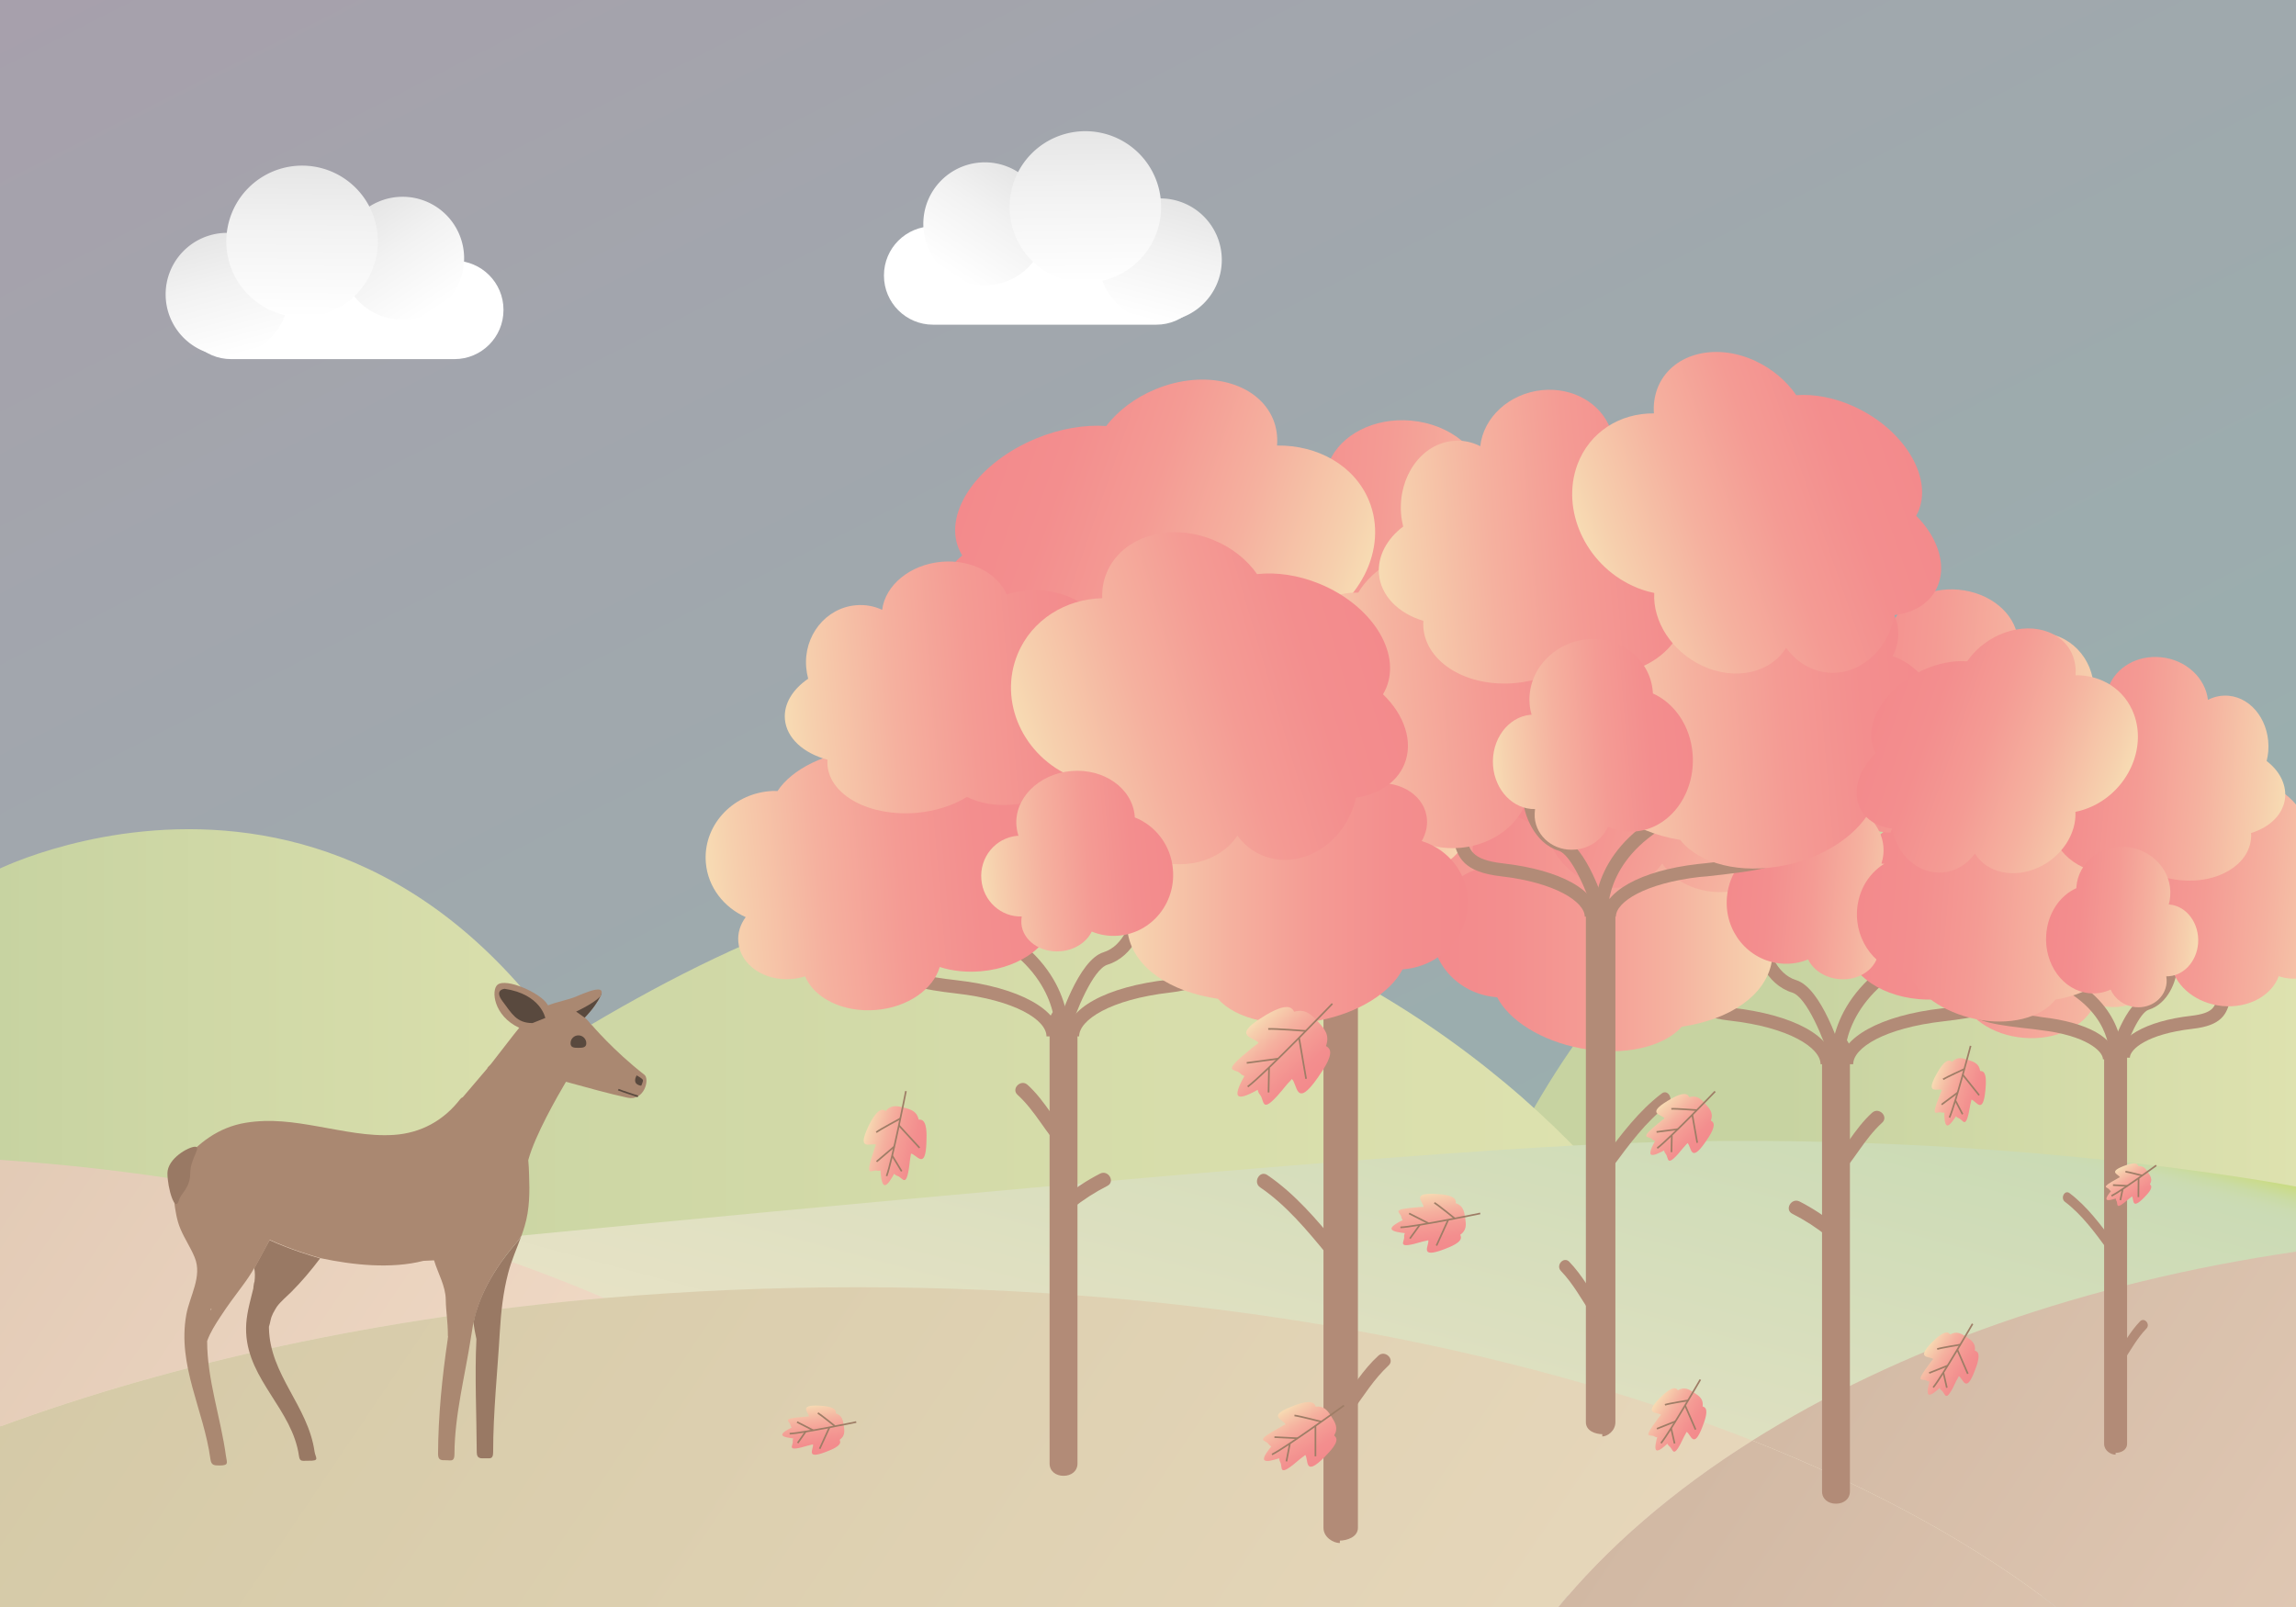 <?xml version="1.0" encoding="utf-8"?>
<svg id="master-artboard" viewBox="0 0 1400 980" version="1.1" xmlns="http://www.w3.org/2000/svg" x="0px" y="0px" style="enable-background:new 0 0 1400 980;" width="1400px" height="980px" xmlns:xlink="http://www.w3.org/1999/xlink">

<rect x="0" y="0" width="1400" height="980" fill="#333333" stroke="none"/>

<defs>
		<path d="M 0 0 H 1400 V 982 H 0 V 0 Z" id="SVGID_1_"/>
	</defs><clipPath id="SVGID_2_">
		<use style="overflow:visible;" xlink:href="#SVGID_1_"/>
	</clipPath><linearGradient id="SVGID_3_" gradientUnits="userSpaceOnUse" x1="1042.484" y1="-182.163" x2="357.516" y2="1162.163" gradientTransform="matrix(-1 0 0 1 1400 0)" style="clip-path: url('#SVGID_2_');">
			<stop offset="0" style="stop-color:#D9CFE0"/>
			<stop offset="0.202" style="stop-color:#D3D6E1"/>
			<stop offset="0.691" style="stop-color:#C7E3E3"/>
		</linearGradient><path d="M 0 0 H 1400 V 980 H 0 V 0 Z" class="st1" style="opacity: 0.7; fill: url('#SVGID_3_'); clip-path: url('#SVGID_2_');" transform="matrix(1, 0, 0, 1, 5.684341886080802e-14, 1.4210854715202004e-14)"/><linearGradient id="SVGID_4_" gradientUnits="userSpaceOnUse" x1="-1" y1="714.179" x2="418.36" y2="714.179" style="clip-path: url('#SVGID_2_');">
			<stop offset="0" style="stop-color:#C7D3A1"/>
			<stop offset="0.369" style="stop-color:#D1D9A7"/>
			<stop offset="1" style="stop-color:#DEE2AF"/>
		</linearGradient><path class="st2" d="M-1,530.1c0,0,256-127.3,396,199.3S0,870,0,870L-1,530.1z" style="fill: url('#SVGID_4_'); clip-path: url('#SVGID_2_');" transform="matrix(1, 0, 0, 1, 5.684341886080802e-14, 1.4210854715202004e-14)"/><linearGradient id="SVGID_5_" gradientUnits="userSpaceOnUse" x1="-987" y1="682.179" x2="-477.728" y2="682.179" gradientTransform="matrix(-1 0 0 1 417.36 0)" style="clip-path: url('#SVGID_2_');">
			<stop offset="0" style="stop-color:#DEE2AF"/>
			<stop offset="0.624" style="stop-color:#C7D3A1"/>
		</linearGradient><path class="st3" d="M1404.4,498.1c0,0-310.9-127.3-480.9,199.3S1403.1,838,1403.1,838L1404.4,498.1z" style="fill: url('#SVGID_5_'); clip-path: url('#SVGID_2_');" transform="matrix(1, 0, 0, 1, 5.684341886080802e-14, 1.4210854715202004e-14)"/><linearGradient id="SVGID_6_" gradientUnits="userSpaceOnUse" x1="154.992" y1="655.196" x2="1006.114" y2="655.196" style="clip-path: url('#SVGID_2_');">
			<stop offset="0" style="stop-color:#C7D3A1"/>
			<stop offset="0.369" style="stop-color:#D1D9A7"/>
			<stop offset="1" style="stop-color:#DEE2AF"/>
		</linearGradient><path class="st4" d="M155,773.4c0,0,274.8-242.8,460.3-236.4c185.4,6.5,335,135.4,390.8,218.2" style="fill: url('#SVGID_6_'); clip-path: url('#SVGID_2_');" transform="matrix(1, 0, 0, 1, 5.684341886080802e-14, 1.4210854715202004e-14)"/><linearGradient id="SVGID_7_" gradientUnits="userSpaceOnUse" x1="786.709" y1="559.213" x2="630.629" y2="1141.709" style="clip-path: url('#SVGID_2_');">
			<stop offset="0" style="stop-color:#C9DB80"/>
			<stop offset="6.739486e-03" style="stop-color:#CADB92"/>
			<stop offset="1.635738e-02" style="stop-color:#CADBA6"/>
			<stop offset="2.616454e-02" style="stop-color:#CBDBB1"/>
			<stop offset="3.636360e-02" style="stop-color:#CBDBB5"/>
			<stop offset="1" style="stop-color:#FEE8D4"/>
		</linearGradient><path class="st5" d="M1401,973H1V785.2c0,0,714.3-73.9,963.4-86.9c242-12.6,436.6,25.5,436.6,25.5V973z" style="fill: url('#SVGID_7_'); clip-path: url('#SVGID_2_');" transform="matrix(1, 0, 0, 1, 5.684341886080802e-14, 1.4210854715202004e-14)"/><linearGradient id="SVGID_8_" gradientUnits="userSpaceOnUse" x1="-426.167" y1="419.092" x2="673.145" y2="1160.587" style="clip-path: url('#SVGID_2_');">
				<stop offset="0" style="stop-color:#D1B8A3"/>
				<stop offset="1" style="stop-color:#FEE8D4"/>
			</linearGradient><path class="st6" d="M368.4,791.6C264.3,746.9,138,716.8,0,707.3V870C106,831,231.5,803.5,368.4,791.6z" style="fill: url('#SVGID_8_'); clip-path: url('#SVGID_2_');" transform="matrix(1, 0, 0, 1, 8.526512829121202e-14, 2.1316282072803006e-14)"/><linearGradient id="SVGID_9_" gradientUnits="userSpaceOnUse" x1="-448.379" y1="452.024" x2="650.937" y2="1193.522" style="clip-path: url('#SVGID_2_');">
				<stop offset="0" style="stop-color:#D1B8A3"/>
				<stop offset="1" style="stop-color:#FEE8D4"/>
			</linearGradient><path class="st7" d="M368.4,791.6C231.5,803.5,106,831,0,870v112h615.3C568.1,906.1,481.3,840.2,368.4,791.6z" style="fill: url('#SVGID_9_'); clip-path: url('#SVGID_2_');" transform="matrix(1, 0, 0, 1, 8.526512829121202e-14, 2.1316282072803006e-14)"/><linearGradient id="SVGID_10_" gradientUnits="userSpaceOnUse" x1="-31.325" y1="548.779" x2="1896.045" y2="1848.806" style="clip-path: url('#SVGID_2_');">
				<stop offset="0" style="stop-color:#D1C7A3"/>
				<stop offset="1" style="stop-color:#FEE8D4"/>
			</linearGradient><path class="st8" d="M523,785c-52.8,0-104.4,2.3-154.6,6.6C231.5,803.5,106,831,0,870v112h615.3h333.4&#10;&#9;&#9;&#9;&#9;c31-38.2,71.6-73.1,119.8-103.5C920.2,820.1,730.2,785,523,785z" style="fill: url('#SVGID_10_'); clip-path: url('#SVGID_2_');" transform="matrix(1, 0, 0, 1, 8.526512829121202e-14, 2.1316282072803006e-14)"/><linearGradient id="SVGID_11_" gradientUnits="userSpaceOnUse" x1="1111.44" y1="738.102" x2="2120.257" y2="1418.558" style="clip-path: url('#SVGID_2_');">
				<stop offset="0" style="stop-color:#D1B8A3"/>
				<stop offset="1" style="stop-color:#FEE8D4"/>
			</linearGradient><path class="st9" d="M1256.3,982H1400V763.3c-128.6,18.7-243,59.4-331.5,115.2C1142.5,907.7,1206.1,942.7,1256.3,982z" style="fill: url('#SVGID_11_'); clip-path: url('#SVGID_2_');" transform="matrix(1, 0, 0, 1, 8.526512829121202e-14, 2.1316282072803006e-14)"/><linearGradient id="SVGID_12_" gradientUnits="userSpaceOnUse" x1="183.588" y1="361.359" x2="1423.085" y2="1197.41" style="clip-path: url('#SVGID_2_');">
				<stop offset="0" style="stop-color:#D1B8A3"/>
				<stop offset="1" style="stop-color:#FEE8D4"/>
			</linearGradient><path class="st10" d="M948.7,982h307.6c-50.1-39.3-113.8-74.3-187.8-103.5C1020.2,908.9,979.7,943.8,948.7,982z" style="fill: url('#SVGID_12_'); clip-path: url('#SVGID_2_');" transform="matrix(1, 0, 0, 1, 8.526512829121202e-14, 2.1316282072803006e-14)"/><linearGradient id="SVGID_13_" gradientUnits="userSpaceOnUse" x1="995.959" y1="909.31" x2="2004.775" y2="1589.765" style="clip-path: url('#SVGID_2_');">
				<stop offset="0" style="stop-color:#D1B8A3"/>
				<stop offset="1" style="stop-color:#FEE8D4"/>
			</linearGradient><path class="st11" d="M948.7,982h307.6c-50.1-39.3-113.8-74.3-187.8-103.5C1020.2,908.9,979.7,943.8,948.7,982z" style="fill: url('#SVGID_13_'); clip-path: url('#SVGID_2_');" transform="matrix(1, 0, 0, 1, 8.526512829121202e-14, 2.1316282072803006e-14)"/><g transform="matrix(1, 0, 0, 1, 8.526512829121202e-14, 2.1316282072803006e-14)" style="clip-path: url('#SVGID_2_');">
				<g>
					<g>
						<path class="st12" d="M828,931.7c0,5.8-7,7.8-11,7.8v1.5c-4,0-10-3.5-10-9.3V597.1c0-5.8,6.2-10.5,10.5-10.5l0,0&#10;&#9;&#9;&#9;&#9;&#9;&#9;&#9;c4.3,0,10.5,4.7,10.5,10.5V931.7z" style="fill: rgb(178, 139, 119);"/>
					</g>
					<path class="st13" d="M811.2,601.4c0-12.6-22.8-26.1-65.5-30.4c-42.7-4.3-56.2-5.2-75.1-17.4" style="fill: none; stroke: rgb(81, 57, 51); stroke-width: 8; stroke-miterlimit: 10;"/>
					<path class="st13" d="M824.4,600.5c0-12.6,22.8-26.1,65.5-30.4c42.7-4.3,22-25.2,40.9-37.4" style="fill: none; stroke: rgb(81, 57, 51); stroke-width: 8; stroke-miterlimit: 10;"/>
					<path class="st13" d="M816.9,604.8c0,0,6.9-36.3-38.5-63.4c-14.5-8.7-18.5-24.3-18.5-24.3" style="fill: none; stroke: rgb(81, 57, 51); stroke-width: 8; stroke-miterlimit: 10;"/>
					<path class="st13" d="M817.3,599.5c0,0,13.9-41.5,29.5-45.9c15.7-4.3,22.8-21.7,22.8-31.3" style="fill: none; stroke: rgb(81, 57, 51); stroke-width: 8; stroke-miterlimit: 10;"/>
				</g>
				<g>
					
						<linearGradient id="SVGID_14_" gradientUnits="userSpaceOnUse" x1="793.75" y1="437.499" x2="1053.842" y2="437.499" gradientTransform="matrix(0.996 8.600000e-02 -8.600000e-02 0.996 35.494 -59.449)">
						<stop offset="0" style="stop-color:#F38A8C"/>
						<stop offset="0.211" style="stop-color:#F38E8E"/>
						<stop offset="0.44" style="stop-color:#F49B94"/>
						<stop offset="0.677" style="stop-color:#F5B19F"/>
						<stop offset="0.919" style="stop-color:#F6CFAD"/>
						<stop offset="1" style="stop-color:#F7DBB3"/>
					</linearGradient>
					<path class="st14" d="M1049.8,443.9c2.4-27.6-19.3-52.1-48.3-54.6c-2.2-0.2-4.3-0.2-6.4-0.2c-10.9-16.6-36.5-29.6-67.3-32.3&#10;&#9;&#9;&#9;&#9;&#9;&#9;c-33.5-2.9-63,7.4-75.1,24.2c-35.7,9-61.1,29.7-63.3,55.9c-0.8,9.4,1.4,18.6,6.2,27.2c-5.9,5.3-9.6,11.9-10.2,19.2&#10;&#9;&#9;&#9;&#9;&#9;&#9;c-1.8,21.1,22.5,40.4,54.4,43.1c11.4,1,22.2-0.3,31.5-3.3c4.9,16.9,24.3,30.7,48.6,32.8c25.1,2.2,47.2-8.9,54.2-25.6&#10;&#9;&#9;&#9;&#9;&#9;&#9;c3.2,1,6.6,1.7,10.1,2c21,1.8,39.3-10.8,40.8-28.2c0.6-6.9-1.5-13.5-5.6-19C1036,477.9,1048.2,462.6,1049.8,443.9z" style="fill: url('#SVGID_14_');"/>
					
						<linearGradient id="SVGID_15_" gradientUnits="userSpaceOnUse" x1="577.088" y1="469.446" x2="842.467" y2="469.446" gradientTransform="matrix(0.996 8.600000e-02 -8.600000e-02 0.996 35.494 -59.449)">
						<stop offset="0" style="stop-color:#F38A8C"/>
						<stop offset="0.211" style="stop-color:#F38E8E"/>
						<stop offset="0.44" style="stop-color:#F49B94"/>
						<stop offset="0.677" style="stop-color:#F5B19F"/>
						<stop offset="0.919" style="stop-color:#F6CFAD"/>
						<stop offset="1" style="stop-color:#F7DBB3"/>
					</linearGradient>
					<path class="st15" d="M569.4,468.4c-5.1,27.3,13.9,53.8,42.6,59.2c2.1,0.4,4.3,0.7,6.4,0.8c9.2,17.6,33.4,33.1,63.7,38.9&#10;&#9;&#9;&#9;&#9;&#9;&#9;c33,6.2,63.4-1,77.1-16.5c36.4-5.4,63.7-23.5,68.6-49.2c1.7-9.3,0.4-18.6-3.4-27.7c6.4-4.7,10.7-10.9,12.1-18.1&#10;&#9;&#9;&#9;&#9;&#9;&#9;c3.9-20.8-18.4-42.4-49.8-48.3c-11.3-2.1-22.1-1.9-31.7,0.1c-3.2-17.3-21.1-33-45-37.5c-24.7-4.7-47.8,4.1-56.5,20.1&#10;&#9;&#9;&#9;&#9;&#9;&#9;c-3.1-1.3-6.4-2.4-9.9-3c-20.8-3.9-40.2,6.8-43.4,23.9c-1.3,6.8,0.2,13.5,3.7,19.5C586.6,435.9,572.9,450,569.4,468.4z" style="fill: url('#SVGID_15_');"/>
					
						<linearGradient id="SVGID_16_" gradientUnits="userSpaceOnUse" x1="723.401" y1="338.465" x2="978.341" y2="338.465" gradientTransform="matrix(0.996 8.600000e-02 -8.600000e-02 0.996 35.494 -59.449)">
						<stop offset="0" style="stop-color:#F38A8C"/>
						<stop offset="0.211" style="stop-color:#F38E8E"/>
						<stop offset="0.44" style="stop-color:#F49B94"/>
						<stop offset="0.677" style="stop-color:#F5B19F"/>
						<stop offset="0.919" style="stop-color:#F6CFAD"/>
						<stop offset="1" style="stop-color:#F7DBB3"/>
					</linearGradient>
					<path class="st16" d="M979.8,376.7c1-11.7-6-22.9-17.8-30.9c0.8-2.7,1.3-5.6,1.5-8.5c2.1-24.3-14.9-45.6-37.9-47.6&#10;&#9;&#9;&#9;&#9;&#9;&#9;c-7.1-0.6-13.9,0.7-20,3.5c-2.3-18.8-21.2-34.6-45.3-36.7c-22.6-2-42.7,8.7-49.7,24.9c-4.8-1.5-9.9-2.5-15.2-3&#10;&#9;&#9;&#9;&#9;&#9;&#9;c-34.5-3-64.6,19.1-67.2,49.3c-1.9,22,11.3,42.2,31.8,52.7c-2.7,4.4-4.4,9.3-4.9,14.6c-2,23.2,21,44.1,51.4,46.8&#10;&#9;&#9;&#9;&#9;&#9;&#9;c12.7,1.1,24.6-1.2,34.4-5.9c10.4,6.4,23.7,10.9,38.6,12.1c35.4,3.1,65.8-13.1,67.8-36.2c0.1-1.5,0.1-2.9,0-4.4&#10;&#9;&#9;&#9;&#9;&#9;&#9;C965.5,402.7,978.6,391.2,979.8,376.7z" style="fill: url('#SVGID_16_');"/>
					
						<linearGradient id="SVGID_17_" gradientUnits="userSpaceOnUse" x1="570.634" y1="314.511" x2="796.356" y2="369.142" gradientTransform="matrix(1.067 8.280000e-02 -0.1 1.052 9.835 -75.487)">
						<stop offset="0" style="stop-color:#F38A8C"/>
						<stop offset="0.211" style="stop-color:#F38E8E"/>
						<stop offset="0.44" style="stop-color:#F49B94"/>
						<stop offset="0.677" style="stop-color:#F5B19F"/>
						<stop offset="0.919" style="stop-color:#F6CFAD"/>
						<stop offset="1" style="stop-color:#F7DBB3"/>
					</linearGradient>
					<path class="st17" d="M570.4,383.6c4.7,11.5,16.9,18.5,32,20.1c0.6,2.9,1.5,5.8,2.7,8.7c9.8,23.7,36.3,35.2,59.3,25.7&#10;&#9;&#9;&#9;&#9;&#9;&#9;c7.1-2.9,12.9-7.5,17.5-13.1c11.3,16.4,37,21.9,61.1,11.9c22.6-9.3,36.6-29.2,35.4-47.8c5.3-1,10.7-2.5,16-4.7&#10;&#9;&#9;&#9;&#9;&#9;&#9;c34.4-14.2,52.5-49.7,40.3-79.2c-8.9-21.4-31.2-33.8-56-33.5c0.4-5.5-0.3-10.9-2.4-16c-9.4-22.7-41.5-30.9-71.8-18.3&#10;&#9;&#9;&#9;&#9;&#9;&#9;c-12.6,5.2-22.9,13.2-30,22.4c-13-0.9-28,1.5-42.7,7.6c-35.4,14.6-56.5,44.7-47.2,67.2c0.6,1.4,1.3,2.8,2.1,4.1&#10;&#9;&#9;&#9;&#9;&#9;&#9;C571.4,352.3,564.5,369.5,570.4,383.6z" style="fill: url('#SVGID_17_');"/>
					
						<linearGradient id="SVGID_18_" gradientUnits="userSpaceOnUse" x1="759.786" y1="477.254" x2="905.88" y2="477.254" gradientTransform="matrix(0.996 8.600000e-02 -8.600000e-02 0.996 35.494 -59.449)">
						<stop offset="0" style="stop-color:#F38A8C"/>
						<stop offset="0.211" style="stop-color:#F38E8E"/>
						<stop offset="0.44" style="stop-color:#F49B94"/>
						<stop offset="0.677" style="stop-color:#F5B19F"/>
						<stop offset="0.919" style="stop-color:#F6CFAD"/>
						<stop offset="1" style="stop-color:#F7DBB3"/>
					</linearGradient>
					<path class="st18" d="M896.3,502.3c1.5-17-10.8-31.9-27.4-33.4c-0.3,0-0.6,0-0.9-0.1c0.8-2.3,1.3-4.8,1.5-7.3&#10;&#9;&#9;&#9;&#9;&#9;&#9;c1.8-21.1-16.9-39.9-41.8-42c-24.9-2.1-46.5,13.2-48.4,34.3c0,0.4,0,0.8-0.1,1.2c-15.7,6.3-27.5,21.3-29,39.7&#10;&#9;&#9;&#9;&#9;&#9;&#9;c-2.2,25.7,16.3,48.4,41.4,50.5c7.2,0.6,14.2-0.5,20.5-3.1c3.9,8,12.9,14.1,23.7,15c15.4,1.3,28.7-8.1,29.9-21&#10;&#9;&#9;&#9;&#9;&#9;&#9;c0.2-1.9,0.1-3.7-0.3-5.5C881.3,530.9,894.8,518.6,896.3,502.3z" style="fill: url('#SVGID_18_');"/>
				</g>
			</g><path class="st12" d="M815.4,759c-12.7-15.5-25.9-31-42.6-42.4c-4.7-3.2-9,4.4-4.4,7.5c16,10.9,28.6,26.2,40.8,41&#10;&#9;&#9;&#9;&#9;&#9;C812.8,769.5,818.9,763.3,815.4,759z" style="fill: rgb(178, 139, 119); clip-path: url('#SVGID_2_');" transform="matrix(1, 0, 0, 1, 1.1368683772161603e-13, 2.842170943040401e-14)"/><path class="st12" d="M840.5,826.7c-9.3,8.5-15.9,19.4-23.3,29.5c-3.3,4.5,4.3,8.9,7.5,4.4c6.9-9.6,13.2-19.7,21.9-27.8&#10;&#9;&#9;&#9;&#9;&#9;C850.8,829.1,844.6,823,840.5,826.7z" style="fill: rgb(178, 139, 119); clip-path: url('#SVGID_2_');" transform="matrix(1, 0, 0, 1, 1.1368683772161603e-13, 2.842170943040401e-14)"/><g transform="matrix(1, 0, 0, 1, 8.526512829121202e-14, 2.1316282072803006e-14)" style="clip-path: url('#SVGID_2_');">
				<g>
					<g>
						<path class="st12" d="M1128,909.5c0,4.7-3.8,7.5-8.5,7.5l0,0c-4.7,0-8.5-2.8-8.5-7.5V639.7c0-4.7,3.8-8.5,8.5-8.5l0,0&#10;&#9;&#9;&#9;&#9;&#9;&#9;&#9;c4.7,0,8.5,3.8,8.5,8.5V909.5z" style="fill: rgb(178, 139, 119);"/>
					</g>
					<g>
						<g>
							<path class="st12" d="M1130,649h-8c0-16,24.5-29.9,62.5-34.1c36.4-4.1,52.1-11.6,64.6-31.1l6.7,4.4&#10;&#9;&#9;&#9;&#9;&#9;&#9;&#9;&#9;c-13.9,21.7-31.7,30.2-70.5,34.6C1149,626.9,1130,639,1130,649z" style="fill: rgb(178, 139, 119);"/>
						</g>
						<g>
							<path class="st12" d="M1118.1,649h-8c0-10-19-22.5-55.4-26.6c-24.6-2.8-28.6-12.3-31.2-24.2c-1.2-5.5-2.2-10.2-7.5-14&#10;&#9;&#9;&#9;&#9;&#9;&#9;&#9;&#9;l4.7-6.5c7.7,5.5,9.3,12.5,10.6,18.7c1.9,8.7,3.4,15.7,24.3,18.1C1093.6,618.7,1118.1,632,1118.1,649z" style="fill: rgb(178, 139, 119);"/>
						</g>
						<g>
							<path class="st12" d="M1116.9,653.6c-0.3-1.6-6.2-39.2,36.3-67.4c11.6-7.7,14.9-21.7,15-21.9l7.8,1.8&#10;&#9;&#9;&#9;&#9;&#9;&#9;&#9;&#9;c-0.2,0.7-4.1,17.3-18.3,26.8c-38,25.2-33.1,58-32.9,59.4L1116.9,653.6z" style="fill: rgb(178, 139, 119);"/>
						</g>
						<g>
							<path class="st12" d="M1116.7,648.7c-4.6-15.3-15.1-40.7-23.9-43.4c-15.9-4.9-23.3-23.3-23.3-35.3h8c0,8,5.3,23.9,17.7,27.7&#10;&#9;&#9;&#9;&#9;&#9;&#9;&#9;&#9;c15.4,4.7,27,41.4,29.2,48.6L1116.7,648.7z" style="fill: rgb(178, 139, 119);"/>
						</g>
					</g>
				</g>
				<g>
					
						<linearGradient id="SVGID_19_" gradientUnits="userSpaceOnUse" x1="1141.272" y1="507.05" x2="1349.209" y2="507.05" gradientTransform="matrix(0.996 8.600000e-02 -8.600000e-02 0.996 35.494 -59.449)">
						<stop offset="0" style="stop-color:#F38A8C"/>
						<stop offset="0.211" style="stop-color:#F38E8E"/>
						<stop offset="0.44" style="stop-color:#F49B94"/>
						<stop offset="0.677" style="stop-color:#F5B19F"/>
						<stop offset="0.919" style="stop-color:#F6CFAD"/>
						<stop offset="1" style="stop-color:#F7DBB3"/>
					</linearGradient>
					<path class="st19" d="M1337.7,543.2c1.9-22.1-15.4-41.6-38.6-43.7c-1.7-0.2-3.4-0.2-5.1-0.1c-8.7-13.3-29.2-23.7-53.8-25.8&#10;&#9;&#9;&#9;&#9;&#9;&#9;c-26.8-2.3-50.4,5.9-60,19.4c-28.5,7.2-48.8,23.8-50.6,44.7c-0.6,7.5,1.2,14.9,5,21.8c-4.7,4.3-7.7,9.5-8.2,15.3&#10;&#9;&#9;&#9;&#9;&#9;&#9;c-1.5,16.8,18,32.3,43.5,34.5c9.1,0.8,17.8-0.2,25.2-2.6c3.9,13.5,19.4,24.6,38.8,26.2c20,1.7,37.7-7.1,43.3-20.5&#10;&#9;&#9;&#9;&#9;&#9;&#9;c2.5,0.8,5.3,1.4,8.1,1.6c16.8,1.5,31.4-8.6,32.6-22.5c0.5-5.5-1.2-10.8-4.5-15.2C1326.7,570.4,1336.4,558.2,1337.7,543.2z" style="fill: url('#SVGID_19_');"/>
					
						<linearGradient id="SVGID_20_" gradientUnits="userSpaceOnUse" x1="887.833" y1="545.947" x2="1101.596" y2="527.495" gradientTransform="matrix(0.996 8.600000e-02 -8.600000e-02 0.996 35.494 -59.449)">
						<stop offset="0" style="stop-color:#F38A8C"/>
						<stop offset="0.211" style="stop-color:#F38E8E"/>
						<stop offset="0.44" style="stop-color:#F49B94"/>
						<stop offset="0.677" style="stop-color:#F5B19F"/>
						<stop offset="0.919" style="stop-color:#F6CFAD"/>
						<stop offset="1" style="stop-color:#F7DBB3"/>
					</linearGradient>
					<path class="st20" d="M873.7,560.2c-4.1,21.8,11.1,43,34.1,47.3c1.7,0.3,3.4,0.5,5.1,0.7c7.4,14.1,26.7,26.5,50.9,31.1&#10;&#9;&#9;&#9;&#9;&#9;&#9;c26.4,5,50.7-0.8,61.7-13.2c29.1-4.3,51-18.8,54.8-39.4c1.4-7.4,0.3-14.9-2.8-22.2c5.1-3.8,8.6-8.7,9.7-14.4&#10;&#9;&#9;&#9;&#9;&#9;&#9;c3.1-16.6-14.7-33.9-39.8-38.6c-9-1.7-17.7-1.5-25.3,0.1c-2.5-13.9-16.9-26.4-36-30c-19.8-3.7-38.2,3.3-45.2,16&#10;&#9;&#9;&#9;&#9;&#9;&#9;c-2.5-1.1-5.1-1.9-7.9-2.4c-16.6-3.1-32.1,5.4-34.7,19.1c-1,5.4,0.1,10.8,2.9,15.6C887.4,534.2,876.5,545.5,873.7,560.2z" style="fill: url('#SVGID_20_');"/>
					
						<linearGradient id="SVGID_21_" gradientUnits="userSpaceOnUse" x1="1089.908" y1="393.453" x2="1293.723" y2="393.453" gradientTransform="matrix(0.996 8.600000e-02 -8.600000e-02 0.996 35.494 -59.449)">
						<stop offset="0" style="stop-color:#F38A8C"/>
						<stop offset="0.211" style="stop-color:#F38E8E"/>
						<stop offset="0.44" style="stop-color:#F49B94"/>
						<stop offset="0.677" style="stop-color:#F5B19F"/>
						<stop offset="0.919" style="stop-color:#F6CFAD"/>
						<stop offset="1" style="stop-color:#F7DBB3"/>
					</linearGradient>
					<path class="st21" d="M1289.6,455.6c0.8-9.4-4.8-18.3-14.2-24.7c0.6-2.2,1-4.5,1.2-6.8c1.7-19.4-11.9-36.4-30.3-38&#10;&#9;&#9;&#9;&#9;&#9;&#9;c-5.7-0.5-11.1,0.5-16,2.8c-1.9-15-16.9-27.6-36.2-29.3c-18.1-1.6-34.1,7-39.7,19.9c-3.8-1.2-7.9-2-12.1-2.4&#10;&#9;&#9;&#9;&#9;&#9;&#9;c-27.6-2.4-51.7,15.3-53.8,39.4c-1.5,17.6,9,33.7,25.4,42.1c-2.2,3.5-3.5,7.5-3.9,11.7c-1.6,18.5,16.8,35.3,41.1,37.4&#10;&#9;&#9;&#9;&#9;&#9;&#9;c10.1,0.9,19.7-0.9,27.5-4.7c8.3,5.1,19,8.7,30.8,9.7c28.3,2.4,52.6-10.5,54.2-28.9c0.1-1.2,0.1-2.4,0-3.5&#10;&#9;&#9;&#9;&#9;&#9;&#9;C1278.1,476.4,1288.6,467.2,1289.6,455.6z" style="fill: url('#SVGID_21_');"/>
					
						<linearGradient id="SVGID_22_" gradientUnits="userSpaceOnUse" x1="896.628" y1="418.859" x2="1077.085" y2="462.534" gradientTransform="matrix(1.207 0.141 -7.190000e-02 1.266 -127.436 -251.385)">
						<stop offset="0" style="stop-color:#F38A8C"/>
						<stop offset="0.211" style="stop-color:#F38E8E"/>
						<stop offset="0.44" style="stop-color:#F49B94"/>
						<stop offset="0.677" style="stop-color:#F5B19F"/>
						<stop offset="0.919" style="stop-color:#F6CFAD"/>
						<stop offset="1" style="stop-color:#F7DBB3"/>
					</linearGradient>
					<path class="st22" d="M911.8,483.1c4.6,11.2,15.8,18.3,29.5,20.4c0.6,2.8,1.5,5.7,2.7,8.5c9.6,23.2,33.9,35.1,54.3,26.7&#10;&#9;&#9;&#9;&#9;&#9;&#9;c6.3-2.6,11.4-6.8,15.3-12.1c10.7,16.2,34.1,22.2,55.5,13.4c20.1-8.3,32.1-27,30.4-45c4.8-0.8,9.5-2.1,14.2-4&#10;&#9;&#9;&#9;&#9;&#9;&#9;c30.6-12.6,45.8-46.3,33.9-75.1c-8.6-20.9-29.2-33.6-51.6-34.1c0.2-5.3-0.6-10.5-2.7-15.5c-9.1-22.1-38.4-31.1-65.3-19.9&#10;&#9;&#9;&#9;&#9;&#9;&#9;c-11.2,4.6-20.3,12-26.4,20.7c-11.8-1.3-25.2,0.6-38.3,6c-31.4,13-49.5,41.3-40.5,63.3c0.6,1.4,1.3,2.8,2,4&#10;&#9;&#9;&#9;&#9;&#9;&#9;C911.8,452.9,906.1,469.3,911.8,483.1z" style="fill: url('#SVGID_22_');"/>
					
						<linearGradient id="SVGID_23_" gradientUnits="userSpaceOnUse" x1="1065.983" y1="506.37" x2="1182.78" y2="506.37" gradientTransform="matrix(0.996 8.600000e-02 -8.600000e-02 0.996 35.494 -59.449)">
						<stop offset="0" style="stop-color:#F38A8C"/>
						<stop offset="0.211" style="stop-color:#F38E8E"/>
						<stop offset="0.44" style="stop-color:#F49B94"/>
						<stop offset="0.677" style="stop-color:#F5B19F"/>
						<stop offset="0.919" style="stop-color:#F6CFAD"/>
						<stop offset="1" style="stop-color:#F7DBB3"/>
					</linearGradient>
					<path class="st23" d="M1169.8,553.4c1.2-13.6-8.6-25.5-21.9-26.7c-0.2,0-0.5,0-0.7,0c0.6-1.9,1-3.8,1.2-5.9&#10;&#9;&#9;&#9;&#9;&#9;&#9;c1.5-16.8-13.5-31.9-33.4-33.6c-19.9-1.7-37.2,10.5-38.7,27.4c0,0.3,0,0.6-0.1,0.9c-12.6,5-22,17-23.2,31.7&#10;&#9;&#9;&#9;&#9;&#9;&#9;c-1.8,20.6,13,38.7,33.1,40.4c5.8,0.5,11.3-0.4,16.4-2.5c3.1,6.4,10.3,11.3,19,12c12.3,1.1,23-6.5,23.9-16.8&#10;&#9;&#9;&#9;&#9;&#9;&#9;c0.1-1.5,0-3-0.2-4.4C1157.8,576.3,1168.6,566.5,1169.8,553.4z" style="fill: url('#SVGID_23_');"/>
				</g>
			</g><path class="st12" d="M1141.5,678.6c-10.9,9.9-17.2,23.4-27.4,33.9c-3.9,4,2.2,10.2,6.1,6.1c10.2-10.5,16.5-24,27.4-33.9&#10;&#9;&#9;&#9;&#9;&#9;C1151.8,681,1145.7,674.8,1141.5,678.6z" style="fill: rgb(178, 139, 119); clip-path: url('#SVGID_2_');" transform="matrix(1, 0, 0, 1, 1.1368683772161603e-13, 2.842170943040401e-14)"/><path class="st12" d="M1120.3,747.7c-7.2-5.7-14.8-10.8-23-15c-5-2.5-9.4,5-4.4,7.5c7.5,3.8,14.6,8.4,21.3,13.7&#10;&#9;&#9;&#9;&#9;&#9;C1118.5,757.2,1124.7,751.1,1120.3,747.7z" style="fill: rgb(178, 139, 119); clip-path: url('#SVGID_2_');" transform="matrix(1, 0, 0, 1, 1.1368683772161603e-13, 2.842170943040401e-14)"/><g transform="matrix(1, 0, 0, 1, 8.526512829121202e-14, 2.1316282072803006e-14)" style="clip-path: url('#SVGID_2_');">
				<g>
					<g>
						<path class="st12" d="M967,867.3c0,5.4,6,7.3,10,7.3v1.4c3,0,8-3.3,8-8.7V555.4c0-5.4-5.4-9.8-9-9.8l0,0c-3.6,0-9,4.4-9,9.8&#10;&#9;&#9;&#9;&#9;&#9;&#9;&#9;V867.3z" style="fill: rgb(178, 139, 119);"/>
					</g>
					<g>
						<path class="st12" d="M985.3,559h-8c0-15,22.8-28.1,58.1-32.1l4.8-0.5c31.2-3.5,41.8-4.7,55.9-14.9l4.7,6.5&#10;&#9;&#9;&#9;&#9;&#9;&#9;&#9;c-15.9,11.4-27.8,12.8-59.7,16.4l-4.8,0.4C1003.2,538.6,985.3,550,985.3,559z" style="fill: rgb(178, 139, 119);"/>
					</g>
					<g>
						<path class="st12" d="M974.3,559h-8c0-9-17.9-20.8-51-24.6c-23-2.6-26.7-11.6-29.2-22.8c-1.1-5-2-9.5-6.8-12.9l4.7-6.5&#10;&#9;&#9;&#9;&#9;&#9;&#9;&#9;c7.3,5.2,8.8,12.1,10,17.6c1.8,8.3,3.1,14.5,22.3,16.7C951.5,530.5,974.3,543,974.3,559z" style="fill: rgb(178, 139, 119);"/>
					</g>
					<g>
						<path class="st12" d="M972.6,563.3c-0.3-1.5-5.7-36.7,33.8-63.1c10.7-7.1,13.7-20.1,13.8-20.2l7.8,1.8&#10;&#9;&#9;&#9;&#9;&#9;&#9;&#9;c-0.2,0.7-3.8,16.2-17.1,25.1c-35,23.4-30.5,53.9-30.3,55.1L972.6,563.3z" style="fill: rgb(178, 139, 119);"/>
					</g>
					<g>
						<path class="st12" d="M972.4,558.7c-4.6-15.2-14.4-37.6-22-39.9c-14.9-4.6-21.8-22.8-21.8-32.8h8c0,7,4.9,21.7,16.2,25.2&#10;&#9;&#9;&#9;&#9;&#9;&#9;&#9;c14.4,4.5,25.2,38.5,27.3,45.3L972.4,558.7z" style="fill: rgb(178, 139, 119);"/>
					</g>
				</g>
				<g>
					
						<linearGradient id="SVGID_24_" gradientUnits="userSpaceOnUse" x1="907.96" y1="397.254" x2="1124.684" y2="397.254" gradientTransform="matrix(-0.996 8.600000e-02 8.600000e-02 0.996 1870.65 -59.449)">
						<stop offset="0" style="stop-color:#F38A8C"/>
						<stop offset="0.211" style="stop-color:#F38E8E"/>
						<stop offset="0.44" style="stop-color:#F49B94"/>
						<stop offset="0.677" style="stop-color:#F5B19F"/>
						<stop offset="0.919" style="stop-color:#F6CFAD"/>
						<stop offset="1" style="stop-color:#F7DBB3"/>
					</linearGradient>
					<path class="st24" d="M782.5,412.5c-2-25.8,16-48.6,40.3-50.9c1.8-0.2,3.6-0.2,5.4-0.2c9.1-15.5,30.4-27.6,56.1-30.1&#10;&#9;&#9;&#9;&#9;&#9;&#9;c27.9-2.7,52.5,6.9,62.5,22.6c29.7,8.4,50.9,27.7,52.7,52.1c0.7,8.7-1.2,17.3-5.2,25.4c4.9,5,8,11.1,8.5,17.9&#10;&#9;&#9;&#9;&#9;&#9;&#9;c1.5,19.6-18.8,37.6-45.3,40.2c-9.5,0.9-18.5-0.3-26.2-3.1c-4.1,15.8-20.2,28.6-40.4,30.6c-20.9,2-39.3-8.3-45.1-23.9&#10;&#9;&#9;&#9;&#9;&#9;&#9;c-2.7,1-5.5,1.6-8.4,1.9c-17.5,1.7-32.7-10.1-34-26.3c-0.5-6.4,1.3-12.5,4.7-17.7C794,444.2,783.9,429.9,782.5,412.5z" style="fill: url('#SVGID_24_');"/>
					
						<linearGradient id="SVGID_25_" gradientUnits="userSpaceOnUse" x1="727.79" y1="425.12" x2="948.684" y2="425.12" gradientTransform="matrix(-0.996 8.600000e-02 8.600000e-02 0.996 1870.65 -59.449)">
						<stop offset="0" style="stop-color:#F38A8C"/>
						<stop offset="0.211" style="stop-color:#F38E8E"/>
						<stop offset="0.44" style="stop-color:#F49B94"/>
						<stop offset="0.677" style="stop-color:#F5B19F"/>
						<stop offset="0.919" style="stop-color:#F6CFAD"/>
						<stop offset="1" style="stop-color:#F7DBB3"/>
					</linearGradient>
					<path class="st25" d="M1182.7,435.4c4.3,25.4-11.6,50.1-35.5,55.2c-1.8,0.4-3.6,0.6-5.3,0.8c-7.7,16.4-27.8,30.9-53.1,36.2&#10;&#9;&#9;&#9;&#9;&#9;&#9;c-27.5,5.8-52.8-0.9-64.3-15.4c-30.3-5-53.1-21.9-57.1-45.9c-1.5-8.6-0.4-17.4,2.9-25.8c-5.3-4.4-8.9-10.1-10.1-16.8&#10;&#9;&#9;&#9;&#9;&#9;&#9;c-3.3-19.4,15.3-39.5,41.5-45.1c9.4-2,18.4-1.8,26.4,0.1c2.6-16.2,17.6-30.8,37.5-35c20.6-4.4,39.8,3.8,47.1,18.7&#10;&#9;&#9;&#9;&#9;&#9;&#9;c2.6-1.3,5.3-2.2,8.2-2.8c17.3-3.7,33.5,6.3,36.2,22.3c1.1,6.3-0.1,12.6-3.1,18.2C1168.4,405.1,1179.8,418.2,1182.7,435.4z" style="fill: url('#SVGID_25_');"/>
					
						<linearGradient id="SVGID_26_" gradientUnits="userSpaceOnUse" x1="848.427" y1="304.463" x2="1061.216" y2="304.463" gradientTransform="matrix(-0.996 8.600000e-02 8.600000e-02 0.996 1870.65 -59.449)">
						<stop offset="0" style="stop-color:#F38A8C"/>
						<stop offset="0.211" style="stop-color:#F38E8E"/>
						<stop offset="0.44" style="stop-color:#F49B94"/>
						<stop offset="0.677" style="stop-color:#F5B19F"/>
						<stop offset="0.919" style="stop-color:#F6CFAD"/>
						<stop offset="1" style="stop-color:#F7DBB3"/>
					</linearGradient>
					<path class="st26" d="M840.8,349.9c-0.8-11,5-21.4,14.8-28.8c-0.6-2.5-1.1-5.2-1.3-7.9c-1.7-22.6,12.4-42.5,31.6-44.3&#10;&#9;&#9;&#9;&#9;&#9;&#9;c5.9-0.6,11.6,0.6,16.7,3.2c1.9-17.5,17.6-32.2,37.8-34.2c18.8-1.8,35.6,8.1,41.4,23.3c4-1.4,8.2-2.4,12.6-2.8&#10;&#9;&#9;&#9;&#9;&#9;&#9;c28.8-2.8,53.8,17.8,56,46c1.6,20.5-9.4,39.3-26.5,49.1c2.2,4.1,3.7,8.7,4,13.6c1.7,21.6-17.5,41.1-42.8,43.6&#10;&#9;&#9;&#9;&#9;&#9;&#9;c-10.5,1-20.5-1.1-28.6-5.5c-8.7,6-19.8,10.1-32.1,11.3c-29.5,2.9-54.8-12.3-56.5-33.8c-0.1-1.4-0.1-2.7,0-4.1&#10;&#9;&#9;&#9;&#9;&#9;&#9;C852.8,374.1,841.9,363.4,840.8,349.9z" style="fill: url('#SVGID_26_');"/>
					
						<linearGradient id="SVGID_27_" gradientUnits="userSpaceOnUse" x1="708.717" y1="285.886" x2="897.739" y2="331.634" gradientTransform="matrix(-1.067 8.280000e-02 0.1 1.052 1896.309 -75.487)">
						<stop offset="0" style="stop-color:#F38A8C"/>
						<stop offset="0.211" style="stop-color:#F38E8E"/>
						<stop offset="0.44" style="stop-color:#F49B94"/>
						<stop offset="0.677" style="stop-color:#F5B19F"/>
						<stop offset="0.919" style="stop-color:#F6CFAD"/>
						<stop offset="1" style="stop-color:#F7DBB3"/>
					</linearGradient>
					<path class="st27" d="M1181.9,356.4c-3.9,10.7-14.1,17.2-26.7,18.7c-0.5,2.7-1.2,5.4-2.2,8.1c-8.2,22.1-30.3,32.9-49.4,24&#10;&#9;&#9;&#9;&#9;&#9;&#9;c-5.9-2.7-10.8-7-14.5-12.2c-9.4,15.3-30.8,20.4-50.9,11.1c-18.8-8.7-30.5-27.2-29.5-44.5c-4.4-0.9-8.9-2.3-13.3-4.4&#10;&#9;&#9;&#9;&#9;&#9;&#9;c-28.7-13.3-43.7-46.3-33.6-73.8c7.4-20,26-31.5,46.7-31.3c-0.4-5.1,0.3-10.2,2-14.9c7.8-21.1,34.6-28.8,59.8-17.1&#10;&#9;&#9;&#9;&#9;&#9;&#9;c10.5,4.9,19.1,12.3,25,20.9c10.9-0.8,23.3,1.4,35.6,7.1c29.5,13.6,47,41.7,39.3,62.6c-0.5,1.3-1.1,2.6-1.8,3.8&#10;&#9;&#9;&#9;&#9;&#9;&#9;C1181,327.1,1186.8,343.2,1181.9,356.4z" style="fill: url('#SVGID_27_');"/>
					
						<linearGradient id="SVGID_28_" gradientUnits="userSpaceOnUse" x1="880.161" y1="433.534" x2="1001.928" y2="433.534" gradientTransform="matrix(-0.996 8.600000e-02 8.600000e-02 0.996 1870.65 -59.449)">
						<stop offset="0" style="stop-color:#F38A8C"/>
						<stop offset="0.211" style="stop-color:#F38E8E"/>
						<stop offset="0.44" style="stop-color:#F49B94"/>
						<stop offset="0.677" style="stop-color:#F5B19F"/>
						<stop offset="0.919" style="stop-color:#F6CFAD"/>
						<stop offset="1" style="stop-color:#F7DBB3"/>
					</linearGradient>
					<path class="st28" d="M910.4,467c-1.2-15.8,9-29.8,22.8-31.1c0.2,0,0.5,0,0.7,0c-0.6-2.2-1.1-4.5-1.2-6.8&#10;&#9;&#9;&#9;&#9;&#9;&#9;c-1.5-19.6,14.1-37.2,34.8-39.2c20.7-2,38.8,12.3,40.3,31.9c0,0.4,0,0.7,0.1,1.1c13.1,5.9,22.9,19.8,24.2,37&#10;&#9;&#9;&#9;&#9;&#9;&#9;c1.8,24-13.6,45.1-34.5,47.1c-6,0.6-11.8-0.5-17.1-2.9c-3.3,7.5-10.7,13.1-19.8,14c-12.8,1.2-23.9-7.5-24.9-19.6&#10;&#9;&#9;&#9;&#9;&#9;&#9;c-0.1-1.7,0-3.5,0.2-5.1C922.9,493.7,911.6,482.2,910.4,467z" style="fill: url('#SVGID_28_');"/>
				</g>
			</g><path class="st12" d="M977.8,706.3c10.6-14.4,21.5-28.9,35.5-39.5c3.9-2.9,7.5,4.1,3.7,7c-13.4,10.1-23.8,24.4-34,38.2&#10;&#9;&#9;&#9;&#9;&#9;C980,716.1,974.9,710.3,977.8,706.3z" style="fill: rgb(178, 139, 119); clip-path: url('#SVGID_2_');" transform="matrix(1, 0, 0, 1, 1.1368683772161603e-13, 2.842170943040401e-14)"/><path class="st12" d="M956.9,769.5c7.7,8,13.3,18.1,19.4,27.5c2.7,4.2-3.5,8.3-6.2,4.1c-5.8-8.9-11-18.4-18.2-25.9&#10;&#9;&#9;&#9;&#9;&#9;C948.3,771.7,953.5,765.9,956.9,769.5z" style="fill: rgb(178, 139, 119); clip-path: url('#SVGID_2_');" transform="matrix(1, 0, 0, 1, 1.1368683772161603e-13, 2.842170943040401e-14)"/><g transform="matrix(1, 0, 0, 1, 8.526512829121202e-14, 2.1316282072803006e-14)" style="clip-path: url('#SVGID_2_');">
				<g>
					<g>
						<path class="st12" d="M1297,880.4c0,4.1-4,5.6-7,5.6v1.1c-3,0-7-2.5-7-6.6V642.7c0-4.1,4.3-7.5,7-7.5l0,0c2.7,0,7,3.3,7,7.5&#10;&#9;&#9;&#9;&#9;&#9;&#9;&#9;V880.4z" style="fill: rgb(178, 139, 119);"/>
					</g>
					<g>
						<path class="st12" d="M1290.3,646h-8c0-5-10.3-14.6-38.1-17.8l-3.6-0.5c-24.5-2.8-33.7-3.8-46-12.7l4.7-6.5&#10;&#9;&#9;&#9;&#9;&#9;&#9;&#9;c10.6,7.6,17.9,8.4,42.2,11.2l3.6,0.6C1272.6,623.4,1290.3,633,1290.3,646z" style="fill: rgb(178, 139, 119);"/>
					</g>
					<g>
						<path class="st12" d="M1298.7,645h-8c0-12,17.7-22.4,45.2-25.5c13.9-1.6,14.8-5.6,16.1-11.8c1-4.4,2.1-9.8,8-14l4.7,6.5&#10;&#9;&#9;&#9;&#9;&#9;&#9;&#9;c-3.3,2.4-4,5.4-4.8,9.2c-1.9,8.7-4.9,16-23,18C1309,630.6,1298.7,640,1298.7,645z" style="fill: rgb(178, 139, 119);"/>
					</g>
					<g>
						<path class="st12" d="M1293.9,648.8l-7.9-1.3l3.9,0.7l-3.9-0.7c0.2-1,3.4-23.6-22.7-41.1c-10.4-7-13.3-19.2-13.4-19.7l7.8-1.8&#10;&#9;&#9;&#9;&#9;&#9;&#9;&#9;c0,0.1,2.3,9.7,10.1,14.8C1298.3,620.3,1294,647.7,1293.9,648.8z" style="fill: rgb(178, 139, 119);"/>
					</g>
					<g>
						<path class="st12" d="M1294,645.5l-7.7-2.3c1.6-5.3,10-31.5,21.4-35c8.1-2.5,11.7-13.2,11.7-18.2h8c0,8-5.5,22.2-17.3,25.8&#10;&#9;&#9;&#9;&#9;&#9;&#9;&#9;C1304.7,617.5,1297.3,634.4,1294,645.5z" style="fill: rgb(178, 139, 119);"/>
					</g>
				</g>
				<g>
					
						<linearGradient id="SVGID_29_" gradientUnits="userSpaceOnUse" x1="605.612" y1="544.634" x2="770.767" y2="544.634" gradientTransform="matrix(0.996 8.600000e-02 -8.600000e-02 0.996 715.35 -59.449)">
						<stop offset="0" style="stop-color:#F38A8C"/>
						<stop offset="0.211" style="stop-color:#F38E8E"/>
						<stop offset="0.44" style="stop-color:#F49B94"/>
						<stop offset="0.677" style="stop-color:#F5B19F"/>
						<stop offset="0.919" style="stop-color:#F6CFAD"/>
						<stop offset="1" style="stop-color:#F7DBB3"/>
					</linearGradient>
					<path class="st29" d="M1437.8,533.8c1.5-19.6-12.2-37-30.7-38.8c-1.4-0.1-2.7-0.2-4.1-0.1c-6.9-11.8-23.2-21-42.7-22.9&#10;&#9;&#9;&#9;&#9;&#9;&#9;c-21.2-2.1-40,5.2-47.7,17.2c-22.7,6.4-38.8,21.1-40.2,39.7c-0.5,6.7,0.9,13.2,3.9,19.4c-3.7,3.8-6.1,8.4-6.5,13.6&#10;&#9;&#9;&#9;&#9;&#9;&#9;c-1.2,15,14.3,28.7,34.5,30.6c7.2,0.7,14.1-0.2,20-2.3c3.1,12,15.4,21.8,30.8,23.3c15.9,1.5,30-6.3,34.4-18.2&#10;&#9;&#9;&#9;&#9;&#9;&#9;c2,0.7,4.2,1.2,6.4,1.4c13.4,1.3,25-7.7,25.9-20c0.4-4.9-1-9.6-3.6-13.5C1429,558,1436.8,547.1,1437.8,533.8z" style="fill: url('#SVGID_29_');"/>
					
						<linearGradient id="SVGID_30_" gradientUnits="userSpaceOnUse" x1="468.313" y1="565.869" x2="636.646" y2="565.869" gradientTransform="matrix(0.996 8.600000e-02 -8.600000e-02 0.996 715.35 -59.449)">
						<stop offset="0" style="stop-color:#F38A8C"/>
						<stop offset="0.211" style="stop-color:#F38E8E"/>
						<stop offset="0.44" style="stop-color:#F49B94"/>
						<stop offset="0.677" style="stop-color:#F5B19F"/>
						<stop offset="0.919" style="stop-color:#F6CFAD"/>
						<stop offset="1" style="stop-color:#F7DBB3"/>
					</linearGradient>
					<path class="st30" d="M1132.8,551.2c-3.3,19.4,8.8,38.2,27,42c1.4,0.3,2.7,0.5,4,0.6c5.8,12.5,21.2,23.5,40.5,27.6&#10;&#9;&#9;&#9;&#9;&#9;&#9;c21,4.4,40.3-0.7,49-11.8c23.1-3.8,40.5-16.7,43.5-35c1.1-6.6,0.3-13.2-2.2-19.7c4.1-3.3,6.8-7.7,7.7-12.8&#10;&#9;&#9;&#9;&#9;&#9;&#9;c2.5-14.8-11.7-30.1-31.6-34.3c-7.1-1.5-14.1-1.4-20.1,0.1c-2-12.3-13.4-23.4-28.6-26.7c-15.7-3.3-30.4,2.9-35.9,14.2&#10;&#9;&#9;&#9;&#9;&#9;&#9;c-1.9-1-4-1.7-6.3-2.2c-13.2-2.8-25.5,4.8-27.6,17c-0.8,4.8,0.1,9.6,2.3,13.8C1143.7,528.1,1135,538.1,1132.8,551.2z" style="fill: url('#SVGID_30_');"/>
					
						<linearGradient id="SVGID_31_" gradientUnits="userSpaceOnUse" x1="560.245" y1="473.923" x2="722.401" y2="473.923" gradientTransform="matrix(0.996 8.600000e-02 -8.600000e-02 0.996 715.35 -59.449)">
						<stop offset="0" style="stop-color:#F38A8C"/>
						<stop offset="0.211" style="stop-color:#F38E8E"/>
						<stop offset="0.44" style="stop-color:#F49B94"/>
						<stop offset="0.677" style="stop-color:#F5B19F"/>
						<stop offset="0.919" style="stop-color:#F6CFAD"/>
						<stop offset="1" style="stop-color:#F7DBB3"/>
					</linearGradient>
					<path class="st31" d="M1393.4,486.1c0.6-8.3-3.8-16.3-11.3-22c0.5-1.9,0.8-4,1-6c1.3-17.2-9.4-32.4-24.1-33.8&#10;&#9;&#9;&#9;&#9;&#9;&#9;c-4.5-0.4-8.8,0.5-12.7,2.5c-1.5-13.3-13.4-24.6-28.8-26c-14.4-1.4-27.1,6.2-31.6,17.7c-3.1-1.1-6.3-1.8-9.6-2.1&#10;&#9;&#9;&#9;&#9;&#9;&#9;c-21.9-2.1-41,13.6-42.7,35c-1.2,15.6,7.1,29.9,20.2,37.4c-1.7,3.1-2.8,6.6-3.1,10.4c-1.3,16.5,13.3,31.4,32.6,33.2&#10;&#9;&#9;&#9;&#9;&#9;&#9;c8,0.8,15.6-0.8,21.8-4.2c6.6,4.6,15.1,7.7,24.5,8.6c22.5,2.2,41.8-9.3,43-25.7c0.1-1.1,0.1-2.1,0-3.1&#10;&#9;&#9;&#9;&#9;&#9;&#9;C1384.2,504.5,1392.6,496.3,1393.4,486.1z" style="fill: url('#SVGID_31_');"/>
					
						<linearGradient id="SVGID_32_" gradientUnits="userSpaceOnUse" x1="467.454" y1="449.137" x2="611.498" y2="483.999" gradientTransform="matrix(1.067 8.280000e-02 -0.1 1.052 689.691 -75.487)">
						<stop offset="0" style="stop-color:#F38A8C"/>
						<stop offset="0.211" style="stop-color:#F38E8E"/>
						<stop offset="0.44" style="stop-color:#F49B94"/>
						<stop offset="0.677" style="stop-color:#F5B19F"/>
						<stop offset="0.919" style="stop-color:#F6CFAD"/>
						<stop offset="1" style="stop-color:#F7DBB3"/>
					</linearGradient>
					<path class="st32" d="M1133.4,491c3,8.2,10.7,13.1,20.3,14.3c0.4,2.1,0.9,4.1,1.7,6.2c6.2,16.8,23.1,25,37.7,18.3&#10;&#9;&#9;&#9;&#9;&#9;&#9;c4.5-2.1,8.2-5.3,11.1-9.3c7.2,11.7,23.5,15.5,38.8,8.5c14.3-6.6,23.2-20.7,22.5-33.9c3.4-0.7,6.8-1.8,10.1-3.3&#10;&#9;&#9;&#9;&#9;&#9;&#9;c21.9-10.1,33.3-35.3,25.6-56.2c-5.6-15.2-19.8-24-35.6-23.8c0.3-3.9-0.2-7.7-1.5-11.4c-5.9-16.1-26.4-21.9-45.6-13&#10;&#9;&#9;&#9;&#9;&#9;&#9;c-8,3.7-14.6,9.4-19,15.9c-8.3-0.6-17.7,1.1-27.1,5.4c-22.4,10.4-35.9,31.7-30,47.7c0.4,1,0.8,2,1.3,2.9&#10;&#9;&#9;&#9;&#9;&#9;&#9;C1134.1,468.7,1129.7,481,1133.4,491z" style="fill: url('#SVGID_32_');"/>
					
						<linearGradient id="SVGID_33_" gradientUnits="userSpaceOnUse" x1="584.428" y1="572.281" x2="677.221" y2="572.281" gradientTransform="matrix(0.996 8.600000e-02 -8.600000e-02 0.996 715.35 -59.449)">
						<stop offset="0" style="stop-color:#F38A8C"/>
						<stop offset="0.211" style="stop-color:#F38E8E"/>
						<stop offset="0.44" style="stop-color:#F49B94"/>
						<stop offset="0.677" style="stop-color:#F5B19F"/>
						<stop offset="0.919" style="stop-color:#F6CFAD"/>
						<stop offset="1" style="stop-color:#F7DBB3"/>
					</linearGradient>
					<path class="st33" d="M1340.3,575.3c0.9-12.1-6.9-22.7-17.4-23.7c-0.2,0-0.4,0-0.5,0c0.5-1.7,0.8-3.4,0.9-5.2&#10;&#9;&#9;&#9;&#9;&#9;&#9;c1.2-15-10.7-28.3-26.5-29.9c-15.8-1.5-29.5,9.4-30.7,24.3c0,0.3,0,0.6,0,0.8c-10,4.5-17.4,15.1-18.4,28.2&#10;&#9;&#9;&#9;&#9;&#9;&#9;c-1.4,18.3,10.4,34.4,26.3,35.9c4.6,0.4,9-0.4,13-2.2c2.5,5.7,8.2,10,15.1,10.7c9.8,0.9,18.2-5.7,19-14.9&#10;&#9;&#9;&#9;&#9;&#9;&#9;c0.1-1.3,0-2.6-0.2-3.9C1330.8,595.6,1339.4,586.9,1340.3,575.3z" style="fill: url('#SVGID_33_');"/>
				</g>
			</g><path class="st12" d="M1288.9,757.7c-8.1-11-16.4-22.1-27-30.1c-3-2.2-5.7,3.1-2.8,5.3c10.2,7.7,18.2,18.6,25.9,29.1&#10;&#9;&#9;&#9;&#9;&#9;C1287.3,765.1,1291.2,760.7,1288.9,757.7z" style="fill: rgb(178, 139, 119); clip-path: url('#SVGID_2_');" transform="matrix(1, 0, 0, 1, 1.1368683772161603e-13, 2.842170943040401e-14)"/><path class="st12" d="M1304.9,805.8c-5.9,6.1-10.1,13.8-14.8,21c-2.1,3.2,2.7,6.3,4.8,3.1c4.4-6.8,8.4-14,13.9-19.7&#10;&#9;&#9;&#9;&#9;&#9;C1311.4,807.5,1307.5,803.1,1304.9,805.8z" style="fill: rgb(178, 139, 119); clip-path: url('#SVGID_2_');" transform="matrix(1, 0, 0, 1, 1.1368683772161603e-13, 2.842170943040401e-14)"/><g transform="matrix(1, 0, 0, 1, 8.526512829121202e-14, 2.1316282072803006e-14)" style="clip-path: url('#SVGID_2_');">
				<g>
					<g>
						<path class="st12" d="M640,892.5c0,4.7,3.8,7.5,8.5,7.5l0,0c4.7,0,8.5-2.8,8.5-7.5V622.7c0-4.7-3.8-8.5-8.5-8.5l0,0&#10;&#9;&#9;&#9;&#9;&#9;&#9;&#9;c-4.7,0-8.5,3.8-8.5,8.5V892.5z" style="fill: rgb(178, 139, 119);"/>
					</g>
					<g>
						<g>
							<path class="st12" d="M646.1,632h-8c0-10-19-22.1-55.4-26.2c-38.8-4.4-56.6-13.1-70.5-34.7l6.7-4.3&#10;&#9;&#9;&#9;&#9;&#9;&#9;&#9;&#9;c12.5,19.5,28.2,26.9,64.6,31C621.6,602.1,646.1,616,646.1,632z" style="fill: rgb(178, 139, 119);"/>
						</g>
						<g>
							<path class="st12" d="M658,632h-8c0-17,24.5-30.3,62.5-34.6c20.9-2.4,22.4-9.3,24.3-18c1.4-6.2,2.9-13.2,10.6-18.8l4.7,6.5&#10;&#9;&#9;&#9;&#9;&#9;&#9;&#9;&#9;c-5.2,3.8-6.3,8.5-7.5,13.9c-2.6,12-6.6,21.5-31.2,24.3C677,609.5,658,622,658,632z" style="fill: rgb(178, 139, 119);"/>
						</g>
						<g>
							<path class="st12" d="M651.2,636.6l-7.9-1.3c0.2-1.4,5.1-34.2-32.9-59.4c-14.2-9.5-18.2-26.1-18.3-26.8l7.8-1.8&#10;&#9;&#9;&#9;&#9;&#9;&#9;&#9;&#9;c0,0.1,3.4,14.2,15,21.9C657.4,597.4,651.5,635,651.2,636.6z" style="fill: rgb(178, 139, 119);"/>
						</g>
						<g>
							<path class="st12" d="M651.4,631.7l-7.7-2.3c2.2-7.3,13.9-44,29.2-48.7c12.3-3.8,17.7-19.7,17.7-27.7h8&#10;&#9;&#9;&#9;&#9;&#9;&#9;&#9;&#9;c0,12-7.4,30.4-23.3,35.3C666.6,591,656,616.4,651.4,631.7z" style="fill: rgb(178, 139, 119);"/>
						</g>
					</g>
				</g>
				<g>
					
						<linearGradient id="SVGID_34_" gradientUnits="userSpaceOnUse" x1="1277.298" y1="478.245" x2="1485.235" y2="478.245" gradientTransform="matrix(-0.996 8.600000e-02 8.600000e-02 0.996 1870.65 -59.449)">
						<stop offset="0" style="stop-color:#F38A8C"/>
						<stop offset="0.211" style="stop-color:#F38E8E"/>
						<stop offset="0.44" style="stop-color:#F49B94"/>
						<stop offset="0.677" style="stop-color:#F5B19F"/>
						<stop offset="0.919" style="stop-color:#F6CFAD"/>
						<stop offset="1" style="stop-color:#F7DBB3"/>
					</linearGradient>
					<path class="st34" d="M430.4,526.2c-1.9-22.1,15.4-41.6,38.6-43.7c1.7-0.2,3.4-0.2,5.1-0.1c8.7-13.3,29.2-23.7,53.8-25.8&#10;&#9;&#9;&#9;&#9;&#9;&#9;c26.8-2.3,50.4,5.9,60,19.4c28.5,7.2,48.8,23.8,50.6,44.7c0.6,7.5-1.2,14.9-5,21.8c4.7,4.3,7.7,9.5,8.2,15.3&#10;&#9;&#9;&#9;&#9;&#9;&#9;c1.5,16.8-18,32.3-43.5,34.5c-9.1,0.8-17.8-0.2-25.2-2.6c-3.9,13.5-19.4,24.6-38.8,26.2c-20,1.7-37.7-7.1-43.3-20.5&#10;&#9;&#9;&#9;&#9;&#9;&#9;c-2.5,0.8-5.3,1.4-8.1,1.6c-16.8,1.5-31.4-8.6-32.6-22.5c-0.5-5.5,1.2-10.8,4.5-15.2C441.5,553.4,431.7,541.2,430.4,526.2z" style="fill: url('#SVGID_34_');"/>
					
						<linearGradient id="SVGID_35_" gradientUnits="userSpaceOnUse" x1="1023.86" y1="517.142" x2="1237.622" y2="498.69" gradientTransform="matrix(-0.996 8.600000e-02 8.600000e-02 0.996 1870.65 -59.449)">
						<stop offset="0" style="stop-color:#F38A8C"/>
						<stop offset="0.211" style="stop-color:#F38E8E"/>
						<stop offset="0.44" style="stop-color:#F49B94"/>
						<stop offset="0.677" style="stop-color:#F5B19F"/>
						<stop offset="0.919" style="stop-color:#F6CFAD"/>
						<stop offset="1" style="stop-color:#F7DBB3"/>
					</linearGradient>
					<path class="st35" d="M894.4,543.2c4.1,21.8-11.1,43-34.1,47.3c-1.7,0.3-3.4,0.5-5.1,0.7c-7.4,14.1-26.7,26.5-50.9,31.1&#10;&#9;&#9;&#9;&#9;&#9;&#9;c-26.4,5-50.7-0.8-61.7-13.2c-29.1-4.3-51-18.8-54.8-39.4c-1.4-7.4-0.3-14.9,2.8-22.2c-5.1-3.8-8.6-8.7-9.7-14.4&#10;&#9;&#9;&#9;&#9;&#9;&#9;c-3.1-16.6,14.7-33.9,39.8-38.6c9-1.7,17.7-1.5,25.3,0.1c2.5-13.9,16.9-26.4,36-30c19.8-3.7,38.2,3.3,45.2,16&#10;&#9;&#9;&#9;&#9;&#9;&#9;c2.5-1.1,5.1-1.9,7.9-2.4c16.6-3.1,32.1,5.4,34.7,19.1c1,5.4-0.1,10.8-2.9,15.6C880.7,517.2,891.6,528.5,894.4,543.2z" style="fill: url('#SVGID_35_');"/>
					
						<linearGradient id="SVGID_36_" gradientUnits="userSpaceOnUse" x1="1225.934" y1="364.648" x2="1429.749" y2="364.648" gradientTransform="matrix(-0.996 8.600000e-02 8.600000e-02 0.996 1870.65 -59.449)">
						<stop offset="0" style="stop-color:#F38A8C"/>
						<stop offset="0.211" style="stop-color:#F38E8E"/>
						<stop offset="0.44" style="stop-color:#F49B94"/>
						<stop offset="0.677" style="stop-color:#F5B19F"/>
						<stop offset="0.919" style="stop-color:#F6CFAD"/>
						<stop offset="1" style="stop-color:#F7DBB3"/>
					</linearGradient>
					<path class="st36" d="M478.6,438.6c-0.8-9.4,4.8-18.3,14.2-24.7c-0.6-2.2-1-4.5-1.2-6.8c-1.7-19.4,11.9-36.4,30.3-38&#10;&#9;&#9;&#9;&#9;&#9;&#9;c5.7-0.5,11.1,0.5,16,2.8c1.9-15,16.9-27.6,36.2-29.3c18.1-1.6,34.1,7,39.7,19.9c3.8-1.2,7.9-2,12.1-2.4&#10;&#9;&#9;&#9;&#9;&#9;&#9;c27.6-2.4,51.7,15.3,53.8,39.4c1.5,17.6-9,33.7-25.4,42.1c2.2,3.5,3.5,7.5,3.9,11.7c1.6,18.5-16.8,35.3-41.1,37.4&#10;&#9;&#9;&#9;&#9;&#9;&#9;c-10.1,0.9-19.7-0.9-27.5-4.7c-8.3,5.1-19,8.7-30.8,9.7c-28.3,2.4-52.6-10.5-54.2-28.9c-0.1-1.2-0.1-2.4,0-3.5&#10;&#9;&#9;&#9;&#9;&#9;&#9;C490,459.4,479.6,450.2,478.6,438.6z" style="fill: url('#SVGID_36_');"/>
					
						<linearGradient id="SVGID_37_" gradientUnits="userSpaceOnUse" x1="1009.42" y1="392.818" x2="1189.877" y2="436.493" gradientTransform="matrix(-1.207 0.141 7.190000e-02 1.266 2033.582 -251.385)">
						<stop offset="0" style="stop-color:#F38A8C"/>
						<stop offset="0.211" style="stop-color:#F38E8E"/>
						<stop offset="0.44" style="stop-color:#F49B94"/>
						<stop offset="0.677" style="stop-color:#F5B19F"/>
						<stop offset="0.919" style="stop-color:#F6CFAD"/>
						<stop offset="1" style="stop-color:#F7DBB3"/>
					</linearGradient>
					<path class="st37" d="M856.3,466.1c-4.6,11.2-15.8,18.3-29.5,20.4c-0.6,2.8-1.5,5.7-2.7,8.5c-9.6,23.2-33.9,35.1-54.3,26.7&#10;&#9;&#9;&#9;&#9;&#9;&#9;c-6.3-2.6-11.4-6.8-15.3-12.1c-10.7,16.2-34.1,22.2-55.5,13.4c-20.1-8.3-32.1-27-30.4-45c-4.8-0.8-9.5-2.1-14.2-4&#10;&#9;&#9;&#9;&#9;&#9;&#9;c-30.6-12.6-45.8-46.3-33.9-75.1c8.6-20.9,29.2-33.6,51.6-34.1c-0.2-5.3,0.6-10.5,2.7-15.5c9.1-22.1,38.4-31.1,65.3-19.9&#10;&#9;&#9;&#9;&#9;&#9;&#9;c11.2,4.6,20.3,12,26.4,20.7c11.8-1.3,25.2,0.6,38.3,6c31.4,13,49.5,41.3,40.5,63.3c-0.6,1.4-1.3,2.8-2,4&#10;&#9;&#9;&#9;&#9;&#9;&#9;C856.3,435.9,862,452.3,856.3,466.1z" style="fill: url('#SVGID_37_');"/>
					
						<linearGradient id="SVGID_38_" gradientUnits="userSpaceOnUse" x1="1202.009" y1="477.566" x2="1318.806" y2="477.566" gradientTransform="matrix(-0.996 8.600000e-02 8.600000e-02 0.996 1870.65 -59.449)">
						<stop offset="0" style="stop-color:#F38A8C"/>
						<stop offset="0.211" style="stop-color:#F38E8E"/>
						<stop offset="0.44" style="stop-color:#F49B94"/>
						<stop offset="0.677" style="stop-color:#F5B19F"/>
						<stop offset="0.919" style="stop-color:#F6CFAD"/>
						<stop offset="1" style="stop-color:#F7DBB3"/>
					</linearGradient>
					<path class="st38" d="M598.4,536.4c-1.2-13.6,8.6-25.5,21.9-26.7c0.2,0,0.5,0,0.7,0c-0.6-1.9-1-3.8-1.2-5.9&#10;&#9;&#9;&#9;&#9;&#9;&#9;c-1.5-16.8,13.5-31.9,33.4-33.6c19.9-1.7,37.2,10.5,38.7,27.4c0,0.3,0,0.6,0.1,0.9c12.6,5,22,17,23.2,31.7&#10;&#9;&#9;&#9;&#9;&#9;&#9;c1.8,20.6-13,38.7-33.1,40.4c-5.8,0.5-11.3-0.4-16.4-2.5c-3.1,6.4-10.3,11.3-19,12c-12.3,1.1-23-6.5-23.9-16.8&#10;&#9;&#9;&#9;&#9;&#9;&#9;c-0.1-1.5,0-3,0.2-4.4C610.4,559.3,599.5,549.5,598.4,536.4z" style="fill: url('#SVGID_38_');"/>
				</g>
			</g><path class="st12" d="M626.6,661.6c10.9,9.9,17.2,23.4,27.4,33.9c3.9,4-2.2,10.2-6.1,6.1c-10.2-10.5-16.5-24-27.4-33.9&#10;&#9;&#9;&#9;&#9;&#9;C616.3,664,622.5,657.8,626.6,661.6z" style="fill: rgb(178, 139, 119); clip-path: url('#SVGID_2_');" transform="matrix(1, 0, 0, 1, 1.1368683772161603e-13, 2.842170943040401e-14)"/><path class="st12" d="M647.8,730.7c7.2-5.7,14.8-10.8,23-15c5-2.5,9.4,5,4.4,7.5c-7.5,3.8-14.6,8.4-21.3,13.7&#10;&#9;&#9;&#9;&#9;&#9;C649.6,740.2,643.4,734.1,647.8,730.7z" style="fill: rgb(178, 139, 119); clip-path: url('#SVGID_2_');" transform="matrix(1, 0, 0, 1, 1.1368683772161603e-13, 2.842170943040401e-14)"/><g transform="matrix(1, 0, 0, 1, 8.526512829121202e-14, 2.1316282072803006e-14)" style="clip-path: url('#SVGID_2_');">
				<path class="st39" d="M128.3,799.2c0.2-0.3,0.4-0.6,0.6-0.9c-0.1,0-0.3-0.1-0.4-0.1C128.5,798.5,128.4,798.8,128.3,799.2z" style="fill: none;"/>
				<path class="st40" d="M155,773.4c0.6,2.6,0.5,5.3,0.2,8c-0.3,0.9-0.5,1.9-0.6,2.9c-0.1,0.4-0.1,0.9-0.1,1.3&#10;&#9;&#9;&#9;&#9;&#9;c-0.4,1.6-0.8,3.2-1.2,4.8c-1.9,7.5-3.6,14.6-3.2,22.4c1.4,29.1,28.2,46.8,32.2,75.1c0.5,3.8,2.2,2.8,5.6,2.9&#10;&#9;&#9;&#9;&#9;&#9;c7.6,0.2,4.4-1.8,3.9-5.6c-4-27.9-27.2-46.7-27.8-75.2c0-0.3,0-0.7,0-1c0.3-1,0.7-2.2,1-3.9c0.6-3,2.2-5.6,3.8-8.2&#10;&#9;&#9;&#9;&#9;&#9;c2.5-3.4,6.2-6.4,8.7-8.9c6.4-6.4,12.3-13.4,17.7-20.6c0.1,0,0.2,0,0.3,0.1c-4.6-1.3-17.9-5.2-31.1-11.2&#10;&#9;&#9;&#9;&#9;&#9;C164.3,756.2,159.8,764.7,155,773.4z" style="fill: rgb(153, 121, 100);"/>
				<path class="st41" d="M392.9,655.4C374,640.7,360.8,625,360.8,625l-0.1,0.2c-1.2-1.7-2.5-3.2-4.1-4.6c0.3-0.3,0.5-0.6,0.8-0.9&#10;&#9;&#9;&#9;&#9;&#9;c19.5-22.5,4.7-16.6-6.3-11.9c-4.8,2-11.4,3.1-16.9,5.3c-0.2-0.2-0.3-0.5-0.5-0.7c-3.9-6.7-24.9-16.2-30.3-11.9&#10;&#9;&#9;&#9;&#9;&#9;c-4,3.2-2.6,18.9,13.2,26.3c-4.2,5.1-9.5,12.2-17.1,21.9c-0.8,1.1-2.3,2.1-2.4,2.9l-14.9,17.5c-0.6,0.2-1.1,0.6-1.6,1.2&#10;&#9;&#9;&#9;&#9;&#9;c-10.1,13.1-24,20.7-40.5,21.8c-15.4,1-30.8-2.5-45.8-5.1c-15.1-2.7-29.3-4.8-44.5-2.3c-16.5,2.7-29.4,12.4-39.6,25.4&#10;&#9;&#9;&#9;&#9;&#9;c-0.2,0.2-0.3,0.4-0.4,0.7c-0.5,0.4-0.9,0.9-1.1,1.6c-1.8,5.5-2.3,11.4-2.7,17.2c-0.1,0.8,0,1.5,0.1,2.3c0,0,0,0.1,0,0.1&#10;&#9;&#9;&#9;&#9;&#9;c0.8,6.1,1.6,12,4,17.6c2.6,6.1,6.1,11.1,8.6,17.2c4.8,11.6-3,23.4-5.1,34.9c-5.6,31,10.6,57.9,14.7,88.1&#10;&#9;&#9;&#9;&#9;&#9;c0.5,3.8,2.2,3.9,5.6,3.9c5.9,0,4.4-1.8,3.9-5.6c-3.2-23.6-11.5-46.6-11.5-70.3c1.9-5.3,5.1-10.3,8.2-15&#10;&#9;&#9;&#9;&#9;&#9;c4.2-6.5,8.9-12.7,13.5-18.9c2.6-3.5,5-7,7.1-10.8c0,0,0,0,0,0c0,0.1,0,0.2,0.1,0.3c4.8-8.8,9.3-17.3,9.3-17.3&#10;&#9;&#9;&#9;&#9;&#9;c13.2,6,26.5,9.9,31.1,11.2c19.3,4.1,42.7,6.7,62.6,1.6c2.2-0.1,4.3-0.2,6.5-0.3c0,0,0,0.1,0,0.1c2.4,8,7,15.5,7.1,23.9&#10;&#9;&#9;&#9;&#9;&#9;c0.1,7.3,1.3,13,1.3,21.9c0,0.2,0,0.3,0.1,0.5c0,0.1,0,0.2,0,0.2c-0.1,0.5-0.2,1-0.2,1.5c-3.4,23.1-5.8,46.6-5.9,70&#10;&#9;&#9;&#9;&#9;&#9;c0,4.4,2.6,3.7,5.3,3.8c2.8,0.1,4.7,0.9,4.7-3.8c0.1-23.9,6.5-47.8,10.1-71.4c0.5-3,1-6.1,1.5-9.1c0,0.1,0,0.3,0.1,0.4&#10;&#9;&#9;&#9;&#9;&#9;c2-10.1,7.9-27.8,26.1-48.8c1.1-1.3,2.1-2.7,3.1-4.3c0.7-1.9,1.3-3.8,1.9-5.8c3.1-10.3,3.1-20.9,2.7-31.5&#10;&#9;&#9;&#9;&#9;&#9;c-0.1-2.9-0.2-5.8-0.5-8.7c4.1-15.2,17.8-39,23-47.8c12.7,3.5,27.1,7.5,37.5,9.7C392.8,671.7,396.4,658.1,392.9,655.4z&#10;&#9;&#9;&#9;&#9;&#9; M128.3,799.2c0.1-0.4,0.2-0.7,0.3-1.1c0.1,0,0.3,0.1,0.4,0.1C128.8,798.5,128.6,798.9,128.3,799.2z" style="fill: rgb(170, 136, 113);"/>
				<path class="st40" d="M288.7,806.8c0.4,2.9,1,6.1,1.8,9.8c-1.1,22.6,0.1,46.3,0.2,68.9c0,4.5,2.8,3.8,5.5,3.8s4.5,0.7,4.5-3.8&#10;&#9;&#9;&#9;&#9;&#9;c0-24.2,2.7-49.5,4.1-73.7c0.7-11.8,2-23.7,5-35.2c2-7.9,5.4-15.3,8.1-22.9c-0.9,1.5-1.9,3-3.1,4.3&#10;&#9;&#9;&#9;&#9;&#9;C296.6,779,290.6,796.7,288.7,806.8z" style="fill: rgb(153, 121, 100);"/>
			</g><path class="st42" d="M357.5,636.2c0,2.6-2.1,2.8-4.8,2.8s-4.8-0.1-4.8-2.8s2.1-4.8,4.8-4.8S357.5,633.6,357.5,636.2z" style="fill: rgb(89, 73, 62); clip-path: url('#SVGID_2_');" transform="matrix(1, 0, 0, 1, 1.1368683772161603e-13, 2.842170943040401e-14)"/><path d="M 355.1 633.6 A 1.2 1.2 0 0 1 353.9 634.8 A 1.2 1.2 0 0 1 352.7 633.6 A 1.2 1.2 0 0 1 353.9 632.4 A 1.2 1.2 0 0 1 355.1 633.6 Z" class="st42" style="fill: rgb(89, 73, 62); clip-path: url('#SVGID_2_');" transform="matrix(1, 0, 0, 1, 1.1368683772161603e-13, 2.842170943040401e-14)"/><path d="M 352.1 635.2 A 0.8 0.8 0 0 1 351.3 636 A 0.8 0.8 0 0 1 350.5 635.2 A 0.8 0.8 0 0 1 351.3 634.4 A 0.8 0.8 0 0 1 352.1 635.2 Z" class="st42" style="fill: rgb(89, 73, 62); clip-path: url('#SVGID_2_');" transform="matrix(1, 0, 0, 1, 1.1368683772161603e-13, 2.842170943040401e-14)"/><path class="st42" d="M332.5,620.8c0,0-2.7-14.5-24.8-17.8c0,0-6.7,0.5-1.2,7.7s8.3,13.2,18.2,13.2" style="fill: rgb(89, 73, 62); clip-path: url('#SVGID_2_');" transform="matrix(1, 0, 0, 1, 1.1368683772161603e-13, 2.842170943040401e-14)"/><path class="st42" d="M388.2,655.8c0,0,3.4,1.8,3.8,2.8c0.3,0.8-1,3.5-1,3.5S385,661.7,388.2,655.8z" style="fill: rgb(89, 73, 62); clip-path: url('#SVGID_2_');" transform="matrix(1, 0, 0, 1, 1.1368683772161603e-13, 2.842170943040401e-14)"/><path class="st42" d="M356.5,620.6l-5.2-3.7c0,0,14.6-6.8,15.4-10.7S367.1,609.8,356.5,620.6z" style="fill: rgb(89, 73, 62); clip-path: url('#SVGID_2_');" transform="matrix(1, 0, 0, 1, 1.1368683772161603e-13, 2.842170943040401e-14)"/><path class="st43" d="M389,668.6c0,0-10.5-3.4-12-4.1" style="fill: none; stroke: rgb(89, 73, 62); stroke-miterlimit: 10; clip-path: url('#SVGID_2_');" transform="matrix(1, 0, 0, 1, 1.1368683772161603e-13, 2.842170943040401e-14)"/><path class="st40" d="M116,715.5c0,8.9-5.8,12.4-6.8,16.2c-2.4,8.8-7.1-7.2-7.1-16.2s12.9-16.2,16.9-16.2S116,706.6,116,715.5z" style="fill: rgb(153, 121, 100); clip-path: url('#SVGID_2_');" transform="matrix(1, 0, 0, 1, 8.526512829121202e-14, 2.1316282072803006e-14)"/><g transform="matrix(1, 0, 0, 1, 8.526512829121202e-14, 2.1316282072803006e-14)" style="clip-path: url('#SVGID_2_');">
				
					<linearGradient id="SVGID_39_" gradientUnits="userSpaceOnUse" x1="805.096" y1="685.874" x2="857.535" y2="685.874" gradientTransform="matrix(-0.679 -0.734 0.734 -0.679 840.441 1721.56)">
					<stop offset="0" style="stop-color:#F38A8C"/>
					<stop offset="0.211" style="stop-color:#F38E8E"/>
					<stop offset="0.44" style="stop-color:#F49B94"/>
					<stop offset="0.677" style="stop-color:#F5B19F"/>
					<stop offset="0.919" style="stop-color:#F6CFAD"/>
					<stop offset="1" style="stop-color:#F7DBB3"/>
				</linearGradient>
				<path class="st44" d="M767.4,636c-1.3,0.9-2.6,2-3.9,3c-20.2,16.3-10.3,12.1-7.1,15.7c0.6,0.7,1.5,1.2,2.4,1.5&#10;&#9;&#9;&#9;&#9;&#9;c-1.6,2.8-5.6,10.1-3.8,12c1.8,2,8.9-2,11.9-3.6c0.2,1.1,0.6,2.1,1.3,2.9c3.3,3.5-0.2,14.7,16.2-5.8c1.1-1.4,2.4-2.4,3.3-3.7&#10;&#9;&#9;&#9;&#9;&#9;c3.5,2.9,2.2,18.9,16.1-1.2c4-5.8,9.6-14.2,6.3-17.7c-0.5-0.5-1-0.9-1.6-1.2c2.5-6.6-0.9-10.6-4.9-14.9c-4-4.3-7.7-8-14.5-6&#10;&#9;&#9;&#9;&#9;&#9;c-0.3-0.6-0.6-1.2-1.1-1.6c-3.3-3.6-12.3,1.1-18.2,4.9C750.6,632.2,764.7,632.3,767.4,636z" style="fill: url('#SVGID_39_');"/>
				<path class="st45" d="M812.4,612.1c0,0-40.6,42.3-51.6,50.6" style="fill: none; stroke: rgb(158, 125, 102); stroke-miterlimit: 10;"/>
				<path class="st45" d="M796.2,628.7c0,0-18.9-1.5-22.9-1.2" style="fill: none; stroke: rgb(158, 125, 102); stroke-miterlimit: 10;"/>
				<path d="M 779.4 645.6 L 760.2 648.2" class="st45" style="fill: none; stroke: rgb(158, 125, 102); stroke-miterlimit: 10;"/>
				<path d="M 792.1 632.9 L 796.4 657.9" class="st45" style="fill: none; stroke: rgb(158, 125, 102); stroke-miterlimit: 10;"/>
				<path d="M 773.8 651.2 L 773.5 666.2" class="st45" style="fill: none; stroke: rgb(158, 125, 102); stroke-miterlimit: 10;"/>
			</g><linearGradient id="SVGID_40_" gradientUnits="userSpaceOnUse" x1="616.226" y1="835.738" x2="652.113" y2="835.738" gradientTransform="matrix(-0.679 -0.734 0.734 -0.679 840.441 1721.56)" style="clip-path: url('#SVGID_2_');">
					<stop offset="0" style="stop-color:#F38A8C"/>
					<stop offset="0.211" style="stop-color:#F38E8E"/>
					<stop offset="0.44" style="stop-color:#F49B94"/>
					<stop offset="0.677" style="stop-color:#F5B19F"/>
					<stop offset="0.919" style="stop-color:#F6CFAD"/>
					<stop offset="1" style="stop-color:#F7DBB3"/>
				</linearGradient><path class="st46" d="M1015,682c-0.9,0.6-1.8,1.3-2.7,2.1c-13.9,11.2-7.1,8.3-4.8,10.7c0.4,0.5,1,0.8,1.7,1&#10;&#9;&#9;&#9;&#9;&#9;c-1.1,1.9-3.8,6.9-2.6,8.2c1.2,1.3,6.1-1.4,8.1-2.4c0.1,0.8,0.4,1.4,0.9,2c2.2,2.4-0.2,10.1,11.1-4c0.7-0.9,1.6-1.7,2.3-2.5&#10;&#9;&#9;&#9;&#9;&#9;c2.4,2,1.5,13,11-0.8c2.7-3.9,6.5-9.7,4.3-12.1c-0.3-0.3-0.7-0.6-1.1-0.8c1.7-4.5-0.6-7.2-3.3-10.2c-2.7-3-5.3-5.5-9.9-4.1&#10;&#9;&#9;&#9;&#9;&#9;c-0.2-0.4-0.4-0.8-0.7-1.1c-2.3-2.4-8.4,0.8-12.4,3.3C1003.5,679.4,1013.2,679.5,1015,682z" style="fill: url('#SVGID_40_'); clip-path: url('#SVGID_2_');" transform="matrix(1, 0, 0, 1, 1.1368683772161603e-13, 2.842170943040401e-14)"/><path class="st45" d="M1045.8,665.6c0,0-27.8,28.9-35.3,34.6" style="fill: none; stroke: rgb(158, 125, 102); stroke-miterlimit: 10; clip-path: url('#SVGID_2_');" transform="matrix(1, 0, 0, 1, 1.1368683772161603e-13, 2.842170943040401e-14)"/><path class="st45" d="M1034.8,677c0,0-13-1-15.7-0.8" style="fill: none; stroke: rgb(158, 125, 102); stroke-miterlimit: 10; clip-path: url('#SVGID_2_');" transform="matrix(1, 0, 0, 1, 1.1368683772161603e-13, 2.842170943040401e-14)"/><path d="M 1023.2 688.6 L 1010.1 690.3" class="st45" style="fill: none; stroke: rgb(158, 125, 102); stroke-miterlimit: 10; clip-path: url('#SVGID_2_');" transform="matrix(1, 0, 0, 1, 1.1368683772161603e-13, 2.842170943040401e-14)"/><path d="M 1031.9 679.9 L 1034.9 696.9" class="st45" style="fill: none; stroke: rgb(158, 125, 102); stroke-miterlimit: 10; clip-path: url('#SVGID_2_');" transform="matrix(1, 0, 0, 1, 1.1368683772161603e-13, 2.842170943040401e-14)"/><path d="M 1019.4 692.4 L 1019.2 702.6" class="st45" style="fill: none; stroke: rgb(158, 125, 102); stroke-miterlimit: 10; clip-path: url('#SVGID_2_');" transform="matrix(1, 0, 0, 1, 1.1368683772161603e-13, 2.842170943040401e-14)"/><linearGradient id="SVGID_41_" gradientUnits="userSpaceOnUse" x1="667.484" y1="723.615" x2="703.371" y2="723.615" gradientTransform="matrix(-0.144 -0.99 0.99 -0.144 253.409 1528.288)" style="clip-path: url('#SVGID_2_');">
					<stop offset="0" style="stop-color:#F38A8C"/>
					<stop offset="0.211" style="stop-color:#F38E8E"/>
					<stop offset="0.44" style="stop-color:#F49B94"/>
					<stop offset="0.677" style="stop-color:#F5B19F"/>
					<stop offset="0.919" style="stop-color:#F6CFAD"/>
					<stop offset="1" style="stop-color:#F7DBB3"/>
				</linearGradient><path class="st47" d="M868,736c-1.1,0-2.2,0.1-3.4,0.2c-17.8,1.4-10.5,2.8-10.1,6.1c0.1,0.6,0.4,1.2,0.8,1.8&#10;&#9;&#9;&#9;&#9;&#9;c-2,0.9-7.1,3.5-6.8,5.3c0.3,1.8,5.8,2.3,8.1,2.6c-0.3,0.7-0.5,1.4-0.4,2.1c0.5,3.2-5.8,8.2,11.4,3c1.1-0.3,2.3-0.4,3.3-0.8&#10;&#9;&#9;&#9;&#9;&#9;c0.8,3-6.1,11.5,9.5,5.6c4.5-1.7,10.9-4.3,10.4-7.6c-0.1-0.5-0.2-0.9-0.4-1.3c4-2.8,3.6-6.3,3-10.3c-0.6-4-1.2-7.5-5.8-9&#10;&#9;&#9;&#9;&#9;&#9;c0.1-0.4,0.1-0.9,0-1.3c-0.5-3.3-7.4-4.1-12.1-4.3C860,727.3,867.9,732.9,868,736z" style="fill: url('#SVGID_41_'); clip-path: url('#SVGID_2_');" transform="matrix(1, 0, 0, 1, 1.1368683772161603e-13, 2.842170943040401e-14)"/><path class="st45" d="M902.6,740c0,0-39.3,8.1-48.7,8.5" style="fill: none; stroke: rgb(158, 125, 102); stroke-miterlimit: 10; clip-path: url('#SVGID_2_');" transform="matrix(1, 0, 0, 1, 1.1368683772161603e-13, 2.842170943040401e-14)"/><path class="st45" d="M887.1,743.1c0,0-10.1-8.2-12.5-9.6" style="fill: none; stroke: rgb(158, 125, 102); stroke-miterlimit: 10; clip-path: url('#SVGID_2_');" transform="matrix(1, 0, 0, 1, 1.1368683772161603e-13, 2.842170943040401e-14)"/><path d="M 871 746 L 859.2 740" class="st45" style="fill: none; stroke: rgb(158, 125, 102); stroke-miterlimit: 10; clip-path: url('#SVGID_2_');" transform="matrix(1, 0, 0, 1, 1.1368683772161603e-13, 2.842170943040401e-14)"/><path d="M 883.1 743.8 L 875.9 759.6" class="st45" style="fill: none; stroke: rgb(158, 125, 102); stroke-miterlimit: 10; clip-path: url('#SVGID_2_');" transform="matrix(1, 0, 0, 1, 1.1368683772161603e-13, 2.842170943040401e-14)"/><path d="M 865.7 747 L 859.7 755.3" class="st45" style="fill: none; stroke: rgb(158, 125, 102); stroke-miterlimit: 10; clip-path: url('#SVGID_2_');" transform="matrix(1, 0, 0, 1, 1.1368683772161603e-13, 2.842170943040401e-14)"/><linearGradient id="SVGID_42_" gradientUnits="userSpaceOnUse" x1="599.521" y1="334.122" x2="629.401" y2="334.122" gradientTransform="matrix(-0.144 -0.99 0.99 -0.144 253.409 1528.288)" style="clip-path: url('#SVGID_2_');">
					<stop offset="0" style="stop-color:#F38A8C"/>
					<stop offset="0.211" style="stop-color:#F38E8E"/>
					<stop offset="0.44" style="stop-color:#F49B94"/>
					<stop offset="0.677" style="stop-color:#F5B19F"/>
					<stop offset="0.919" style="stop-color:#F6CFAD"/>
					<stop offset="1" style="stop-color:#F7DBB3"/>
				</linearGradient><path class="st48" d="M493.2,863.8c-0.9,0-1.8,0.1-2.8,0.2c-14.8,1.1-8.8,2.4-8.4,5.1c0.1,0.5,0.3,1,0.7,1.5&#10;&#9;&#9;&#9;&#9;&#9;c-1.7,0.8-5.9,2.9-5.7,4.4c0.2,1.5,4.9,1.9,6.7,2.2c-0.3,0.6-0.4,1.2-0.3,1.8c0.4,2.7-4.8,6.8,9.5,2.5c0.9-0.3,1.9-0.4,2.8-0.7&#10;&#9;&#9;&#9;&#9;&#9;c0.7,2.5-5.1,9.6,7.9,4.6c3.7-1.4,9.1-3.6,8.7-6.3c-0.1-0.4-0.2-0.7-0.3-1.1c3.3-2.3,3-5.2,2.5-8.6c-0.5-3.3-1-6.3-4.9-7.5&#10;&#9;&#9;&#9;&#9;&#9;c0.1-0.4,0.1-0.7,0-1.1c-0.4-2.7-6.1-3.4-10.1-3.6C486.6,856.6,493.2,861.3,493.2,863.8z" style="fill: url('#SVGID_42_'); clip-path: url('#SVGID_2_');" transform="matrix(1, 0, 0, 1, 1.1368683772161603e-13, 2.842170943040401e-14)"/><path class="st45" d="M522.1,867.2c0,0-32.7,6.8-40.6,7.1" style="fill: none; stroke: rgb(158, 125, 102); stroke-miterlimit: 10; clip-path: url('#SVGID_2_');" transform="matrix(1, 0, 0, 1, 1.1368683772161603e-13, 2.842170943040401e-14)"/><path class="st45" d="M509.1,869.7c0,0-8.4-6.8-10.4-8" style="fill: none; stroke: rgb(158, 125, 102); stroke-miterlimit: 10; clip-path: url('#SVGID_2_');" transform="matrix(1, 0, 0, 1, 1.1368683772161603e-13, 2.842170943040401e-14)"/><path d="M 495.8 872.2 L 486 867.2" class="st45" style="fill: none; stroke: rgb(158, 125, 102); stroke-miterlimit: 10; clip-path: url('#SVGID_2_');" transform="matrix(1, 0, 0, 1, 1.1368683772161603e-13, 2.842170943040401e-14)"/><path d="M 505.8 870.4 L 499.8 883.5" class="st45" style="fill: none; stroke: rgb(158, 125, 102); stroke-miterlimit: 10; clip-path: url('#SVGID_2_');" transform="matrix(1, 0, 0, 1, 1.1368683772161603e-13, 2.842170943040401e-14)"/><path d="M 491.3 873 L 486.4 880" class="st45" style="fill: none; stroke: rgb(158, 125, 102); stroke-miterlimit: 10; clip-path: url('#SVGID_2_');" transform="matrix(1, 0, 0, 1, 1.1368683772161603e-13, 2.842170943040401e-14)"/><linearGradient id="SVGID_43_" gradientUnits="userSpaceOnUse" x1="759.701" y1="406.779" x2="798.231" y2="406.779" gradientTransform="matrix(-0.968 -0.25 0.25 -0.968 1197.785 1287.794)" style="clip-path: url('#SVGID_2_');">
					<stop offset="0" style="stop-color:#F38A8C"/>
					<stop offset="0.211" style="stop-color:#F38E8E"/>
					<stop offset="0.44" style="stop-color:#F49B94"/>
					<stop offset="0.677" style="stop-color:#F5B19F"/>
					<stop offset="0.919" style="stop-color:#F6CFAD"/>
					<stop offset="1" style="stop-color:#F7DBB3"/>
				</linearGradient><path class="st49" d="M534.1,698c-0.5,1.1-0.8,2.2-1.2,3.4c-6,18.1-1.6,11.6,1.9,12.5c0.7,0.2,1.4,0.1,2.1-0.1&#10;&#9;&#9;&#9;&#9;&#9;c0.1,2.4,0.5,8.4,2.4,8.9c1.9,0.5,4.7-4.8,5.9-6.9c0.6,0.6,1.2,1.1,2,1.3c3.4,0.9,5.7,9.2,7.7-10c0.1-1.3,0.5-2.4,0.6-3.6&#10;&#9;&#9;&#9;&#9;&#9;c3.3,0.4,8.9,10.8,9.4-7.1c0.2-5.1,0.3-12.6-3.2-13.5c-0.5-0.1-1-0.2-1.5-0.1c-1.1-5.1-4.7-6.2-8.9-7.3c-4.2-1.1-7.9-1.9-11.3,2&#10;&#9;&#9;&#9;&#9;&#9;c-0.4-0.3-0.8-0.5-1.3-0.6c-3.4-0.9-7.1,5.6-9.3,10.2C522.2,702.4,531,696.8,534.1,698z" style="fill: url('#SVGID_43_'); clip-path: url('#SVGID_2_');" transform="matrix(1, 0, 0, 1, 1.1368683772161603e-13, 2.842170943040401e-14)"/><path class="st45" d="M552.4,665.4c0,0-8.3,42.3-11.8,51.8" style="fill: none; stroke: rgb(158, 125, 102); stroke-miterlimit: 10; clip-path: url('#SVGID_2_');" transform="matrix(1, 0, 0, 1, 1.1368683772161603e-13, 2.842170943040401e-14)"/><path class="st45" d="M549,682.1c0,0-12.3,6.6-14.7,8.4" style="fill: none; stroke: rgb(158, 125, 102); stroke-miterlimit: 10; clip-path: url('#SVGID_2_');" transform="matrix(1, 0, 0, 1, 1.1368683772161603e-13, 2.842170943040401e-14)"/><path d="M 545.3 699.2 L 534.5 708.4" class="st45" style="fill: none; stroke: rgb(158, 125, 102); stroke-miterlimit: 10; clip-path: url('#SVGID_2_');" transform="matrix(1, 0, 0, 1, 1.1368683772161603e-13, 2.842170943040401e-14)"/><path d="M 548.1 686.3 L 560.7 700" class="st45" style="fill: none; stroke: rgb(158, 125, 102); stroke-miterlimit: 10; clip-path: url('#SVGID_2_');" transform="matrix(1, 0, 0, 1, 1.1368683772161603e-13, 2.842170943040401e-14)"/><path d="M 544.1 704.9 L 549.8 714.3" class="st45" style="fill: none; stroke: rgb(158, 125, 102); stroke-miterlimit: 10; clip-path: url('#SVGID_2_');" transform="matrix(1, 0, 0, 1, 1.1368683772161603e-13, 2.842170943040401e-14)"/><linearGradient id="SVGID_44_" gradientUnits="userSpaceOnUse" x1="472.766" y1="294.67" x2="511.294" y2="294.67" gradientTransform="matrix(-0.539 -0.842 0.842 -0.539 808.627 1450.303)" style="clip-path: url('#SVGID_2_');">
					<stop offset="0" style="stop-color:#F38A8C"/>
					<stop offset="0.211" style="stop-color:#F38E8E"/>
					<stop offset="0.44" style="stop-color:#F49B94"/>
					<stop offset="0.677" style="stop-color:#F5B19F"/>
					<stop offset="0.919" style="stop-color:#F6CFAD"/>
					<stop offset="1" style="stop-color:#F7DBB3"/>
				</linearGradient><path class="st50" d="M783.9,868.6c-1.1,0.4-2.1,1.1-3.2,1.7c-16.8,9.2-9,7.4-7.1,10.4c0.4,0.6,0.9,1,1.6,1.4&#10;&#9;&#9;&#9;&#9;&#9;c-1.5,1.8-5.4,6.6-4.3,8.2c1.1,1.7,6.7-0.3,9.1-1c0,0.8,0.2,1.6,0.6,2.3c1.9,3-2.1,10.6,12.4-2.1c1-0.8,2-1.4,2.9-2.2&#10;&#9;&#9;&#9;&#9;&#9;c2.1,2.6-0.9,14,11.8,1.2c3.6-3.7,8.7-9,6.8-12c-0.3-0.4-0.6-0.8-1-1.1c2.7-4.5,0.7-7.8-1.6-11.4c-2.3-3.7-4.5-6.8-9.7-6.2&#10;&#9;&#9;&#9;&#9;&#9;c-0.1-0.5-0.3-0.9-0.6-1.3c-1.9-3-9-0.8-13.8,1.2C772.2,863.6,782.4,865.6,783.9,868.6z" style="fill: url('#SVGID_44_'); clip-path: url('#SVGID_2_');" transform="matrix(1, 0, 0, 1, 1.1368683772161603e-13, 2.842170943040401e-14)"/><path class="st45" d="M819.5,857.1c0,0-34.8,25.3-43.9,29.9" style="fill: none; stroke: rgb(158, 125, 102); stroke-miterlimit: 10; clip-path: url('#SVGID_2_');" transform="matrix(1, 0, 0, 1, 1.1368683772161603e-13, 2.842170943040401e-14)"/><path class="st45" d="M805.7,867c0,0-13.5-3.5-16.4-3.8" style="fill: none; stroke: rgb(158, 125, 102); stroke-miterlimit: 10; clip-path: url('#SVGID_2_');" transform="matrix(1, 0, 0, 1, 1.1368683772161603e-13, 2.842170943040401e-14)"/><path d="M 791.3 877.1 L 777.1 876.4" class="st45" style="fill: none; stroke: rgb(158, 125, 102); stroke-miterlimit: 10; clip-path: url('#SVGID_2_');" transform="matrix(1, 0, 0, 1, 1.1368683772161603e-13, 2.842170943040401e-14)"/><path d="M 802.1 869.5 L 802.1 888.1" class="st45" style="fill: none; stroke: rgb(158, 125, 102); stroke-miterlimit: 10; clip-path: url('#SVGID_2_');" transform="matrix(1, 0, 0, 1, 1.1368683772161603e-13, 2.842170943040401e-14)"/><path d="M 786.5 880.4 L 784.4 891.2" class="st45" style="fill: none; stroke: rgb(158, 125, 102); stroke-miterlimit: 10; clip-path: url('#SVGID_2_');" transform="matrix(1, 0, 0, 1, 1.1368683772161603e-13, 2.842170943040401e-14)"/><linearGradient id="SVGID_45_" gradientUnits="userSpaceOnUse" x1="336.7" y1="803.673" x2="360.657" y2="803.673" gradientTransform="matrix(-0.539 -0.842 0.842 -0.539 808.627 1450.303)" style="clip-path: url('#SVGID_2_');">
					<stop offset="0" style="stop-color:#F38A8C"/>
					<stop offset="0.211" style="stop-color:#F38E8E"/>
					<stop offset="0.44" style="stop-color:#F49B94"/>
					<stop offset="0.677" style="stop-color:#F5B19F"/>
					<stop offset="0.919" style="stop-color:#F6CFAD"/>
					<stop offset="1" style="stop-color:#F7DBB3"/>
				</linearGradient><path class="st51" d="M1292.6,717.9c-0.7,0.3-1.3,0.7-2,1.1c-10.4,5.7-5.6,4.6-4.4,6.5c0.2,0.4,0.6,0.6,1,0.9&#10;&#9;&#9;&#9;&#9;&#9;c-1,1.1-3.3,4.1-2.7,5.1c0.7,1,4.2-0.2,5.6-0.6c0,0.5,0.1,1,0.4,1.4c1.2,1.8-1.3,6.6,7.7-1.3c0.6-0.5,1.3-0.9,1.8-1.4&#10;&#9;&#9;&#9;&#9;&#9;c1.3,1.6-0.5,8.7,7.3,0.8c2.2-2.3,5.4-5.6,4.2-7.5c-0.2-0.3-0.4-0.5-0.6-0.7c1.7-2.8,0.5-4.8-1-7.1c-1.5-2.3-2.8-4.2-6-3.9&#10;&#9;&#9;&#9;&#9;&#9;c-0.1-0.3-0.2-0.6-0.4-0.8c-1.2-1.9-5.6-0.5-8.6,0.7C1285.3,714.8,1291.7,716,1292.6,717.9z" style="fill: url('#SVGID_45_'); clip-path: url('#SVGID_2_');" transform="matrix(1, 0, 0, 1, 1.1368683772161603e-13, 2.842170943040401e-14)"/><path class="st45" d="M1314.8,710.7c0,0-21.6,15.8-27.3,18.6" style="fill: none; stroke: rgb(158, 125, 102); stroke-miterlimit: 10; clip-path: url('#SVGID_2_');" transform="matrix(1, 0, 0, 1, 1.1368683772161603e-13, 2.842170943040401e-14)"/><path class="st45" d="M1306.2,716.9c0,0-8.4-2.2-10.2-2.4" style="fill: none; stroke: rgb(158, 125, 102); stroke-miterlimit: 10; clip-path: url('#SVGID_2_');" transform="matrix(1, 0, 0, 1, 1.1368683772161603e-13, 2.842170943040401e-14)"/><path d="M 1297.2 723.2 L 1288.4 722.7" class="st45" style="fill: none; stroke: rgb(158, 125, 102); stroke-miterlimit: 10; clip-path: url('#SVGID_2_');" transform="matrix(1, 0, 0, 1, 1.1368683772161603e-13, 2.842170943040401e-14)"/><path d="M 1304 718.5 L 1303.9 730" class="st45" style="fill: none; stroke: rgb(158, 125, 102); stroke-miterlimit: 10; clip-path: url('#SVGID_2_');" transform="matrix(1, 0, 0, 1, 1.1368683772161603e-13, 2.842170943040401e-14)"/><path d="M 1294.3 725.2 L 1292.9 731.9" class="st45" style="fill: none; stroke: rgb(158, 125, 102); stroke-miterlimit: 10; clip-path: url('#SVGID_2_');" transform="matrix(1, 0, 0, 1, 1.1368683772161603e-13, 2.842170943040401e-14)"/><linearGradient id="SVGID_46_" gradientUnits="userSpaceOnUse" x1="301.245" y1="651.918" x2="334.329" y2="651.918" gradientTransform="matrix(-0.835 -0.55 0.55 -0.835 1094.259 1552.025)" style="clip-path: url('#SVGID_2_');">
					<stop offset="0" style="stop-color:#F38A8C"/>
					<stop offset="0.211" style="stop-color:#F38E8E"/>
					<stop offset="0.44" style="stop-color:#F49B94"/>
					<stop offset="0.677" style="stop-color:#F5B19F"/>
					<stop offset="0.919" style="stop-color:#F6CFAD"/>
					<stop offset="1" style="stop-color:#F7DBB3"/>
				</linearGradient><path class="st52" d="M1178.8,828.8c-0.7,0.7-1.3,1.6-2,2.5c-9.9,13.1-4.5,9-2,10.7c0.5,0.3,1.1,0.5,1.7,0.5&#10;&#9;&#9;&#9;&#9;&#9;c-0.6,2-1.9,7-0.5,7.9c1.4,0.9,5.2-2.6,6.7-4c0.3,0.7,0.7,1.2,1.2,1.6c2.5,1.7,2.1,9,9-6c0.5-1,1.1-1.8,1.5-2.8&#10;&#9;&#9;&#9;&#9;&#9;c2.6,1.3,4.2,11.3,9.7-3.2c1.6-4.1,3.7-10.1,1.2-11.8c-0.4-0.2-0.7-0.4-1.1-0.5c0.6-4.5-2.1-6.4-5.2-8.4c-3.1-2-5.9-3.8-9.8-1.5&#10;&#9;&#9;&#9;&#9;&#9;c-0.3-0.3-0.6-0.6-0.9-0.8c-2.5-1.7-7.3,2.6-10.4,5.7C1167.9,829,1176.6,826.9,1178.8,828.8z" style="fill: url('#SVGID_46_'); clip-path: url('#SVGID_2_');" transform="matrix(1, 0, 0, 1, 1.1368683772161603e-13, 2.842170943040401e-14)"/><path class="st45" d="M1202.8,807.3c0,0-18.5,32-24,38.8" style="fill: none; stroke: rgb(158, 125, 102); stroke-miterlimit: 10; clip-path: url('#SVGID_2_');" transform="matrix(1, 0, 0, 1, 1.1368683772161603e-13, 2.842170943040401e-14)"/><path class="st45" d="M1195.4,820c0,0-11.8,1.9-14.2,2.7" style="fill: none; stroke: rgb(158, 125, 102); stroke-miterlimit: 10; clip-path: url('#SVGID_2_');" transform="matrix(1, 0, 0, 1, 1.1368683772161603e-13, 2.842170943040401e-14)"/><path d="M 1187.6 832.8 L 1176.3 837.3" class="st45" style="fill: none; stroke: rgb(158, 125, 102); stroke-miterlimit: 10; clip-path: url('#SVGID_2_');" transform="matrix(1, 0, 0, 1, 1.1368683772161603e-13, 2.842170943040401e-14)"/><path d="M 1193.5 823.1 L 1199.9 837.8" class="st45" style="fill: none; stroke: rgb(158, 125, 102); stroke-miterlimit: 10; clip-path: url('#SVGID_2_');" transform="matrix(1, 0, 0, 1, 1.1368683772161603e-13, 2.842170943040401e-14)"/><path d="M 1185 837.1 L 1187.1 846.3" class="st45" style="fill: none; stroke: rgb(158, 125, 102); stroke-miterlimit: 10; clip-path: url('#SVGID_2_');" transform="matrix(1, 0, 0, 1, 1.1368683772161603e-13, 2.842170943040401e-14)"/><linearGradient id="SVGID_47_" gradientUnits="userSpaceOnUse" x1="421.155" y1="532.188" x2="454.238" y2="532.188" gradientTransform="matrix(-0.835 -0.55 0.55 -0.835 1094.259 1552.025)" style="clip-path: url('#SVGID_2_');">
					<stop offset="0" style="stop-color:#F38A8C"/>
					<stop offset="0.211" style="stop-color:#F38E8E"/>
					<stop offset="0.44" style="stop-color:#F49B94"/>
					<stop offset="0.677" style="stop-color:#F5B19F"/>
					<stop offset="0.919" style="stop-color:#F6CFAD"/>
					<stop offset="1" style="stop-color:#F7DBB3"/>
				</linearGradient><path class="st53" d="M1012.8,862.8c-0.7,0.7-1.3,1.6-2,2.5c-9.9,13.1-4.5,9-2,10.7c0.5,0.3,1.1,0.5,1.7,0.5&#10;&#9;&#9;&#9;&#9;&#9;c-0.6,2-1.9,7-0.5,7.9c1.4,0.9,5.2-2.6,6.7-4c0.3,0.7,0.7,1.2,1.2,1.6c2.5,1.7,2.1,9,9-6c0.5-1,1.1-1.8,1.5-2.8&#10;&#9;&#9;&#9;&#9;&#9;c2.6,1.3,4.2,11.3,9.7-3.2c1.6-4.1,3.7-10.1,1.2-11.8c-0.4-0.2-0.7-0.4-1.1-0.5c0.6-4.5-2.1-6.4-5.2-8.4c-3.1-2-5.9-3.8-9.8-1.5&#10;&#9;&#9;&#9;&#9;&#9;c-0.3-0.3-0.6-0.6-0.9-0.8c-2.5-1.7-7.3,2.6-10.4,5.7C1001.9,863,1010.6,860.9,1012.8,862.8z" style="fill: url('#SVGID_47_'); clip-path: url('#SVGID_2_');" transform="matrix(1, 0, 0, 1, 1.1368683772161603e-13, 2.842170943040401e-14)"/><path class="st45" d="M1036.8,841.3c0,0-18.5,32-24,38.8" style="fill: none; stroke: rgb(158, 125, 102); stroke-miterlimit: 10; clip-path: url('#SVGID_2_');" transform="matrix(1, 0, 0, 1, 1.1368683772161603e-13, 2.842170943040401e-14)"/><path class="st45" d="M1029.4,854c0,0-11.8,1.9-14.2,2.7" style="fill: none; stroke: rgb(158, 125, 102); stroke-miterlimit: 10; clip-path: url('#SVGID_2_');" transform="matrix(1, 0, 0, 1, 1.1368683772161603e-13, 2.842170943040401e-14)"/><path d="M 1021.6 866.8 L 1010.3 871.3" class="st45" style="fill: none; stroke: rgb(158, 125, 102); stroke-miterlimit: 10; clip-path: url('#SVGID_2_');" transform="matrix(1, 0, 0, 1, 1.1368683772161603e-13, 2.842170943040401e-14)"/><path d="M 1027.5 857.1 L 1033.9 871.8" class="st45" style="fill: none; stroke: rgb(158, 125, 102); stroke-miterlimit: 10; clip-path: url('#SVGID_2_');" transform="matrix(1, 0, 0, 1, 1.1368683772161603e-13, 2.842170943040401e-14)"/><path d="M 1019 871.1 L 1021.1 880.3" class="st45" style="fill: none; stroke: rgb(158, 125, 102); stroke-miterlimit: 10; clip-path: url('#SVGID_2_');" transform="matrix(1, 0, 0, 1, 1.1368683772161603e-13, 2.842170943040401e-14)"/><linearGradient id="SVGID_48_" gradientUnits="userSpaceOnUse" x1="389.035" y1="793.842" x2="422.118" y2="793.842" gradientTransform="matrix(-0.95 -0.312 0.312 -0.95 1331.368 1547.056)" style="clip-path: url('#SVGID_2_');">
					<stop offset="0" style="stop-color:#F38A8C"/>
					<stop offset="0.211" style="stop-color:#F38E8E"/>
					<stop offset="0.44" style="stop-color:#F49B94"/>
					<stop offset="0.677" style="stop-color:#F5B19F"/>
					<stop offset="0.919" style="stop-color:#F6CFAD"/>
					<stop offset="1" style="stop-color:#F7DBB3"/>
				</linearGradient><path class="st54" d="M1184.1,664.7c-0.5,0.9-0.8,1.9-1.2,2.9c-6.2,15.2-2,9.9,0.9,10.8c0.6,0.2,1.2,0.2,1.8,0.1&#10;&#9;&#9;&#9;&#9;&#9;c-0.1,2,0,7.3,1.6,7.8c1.6,0.5,4.3-3.9,5.5-5.6c0.4,0.6,1,1,1.6,1.2c2.9,0.9,4.4,8.2,7.1-8.2c0.2-1.1,0.6-2.1,0.7-3.1&#10;&#9;&#9;&#9;&#9;&#9;c2.8,0.6,7,9.8,8.5-5.6c0.4-4.4,0.9-10.8-2-11.7c-0.4-0.1-0.8-0.2-1.2-0.2c-0.6-4.4-3.7-5.6-7.3-6.7c-3.5-1.2-6.7-2.1-9.8,1.1&#10;&#9;&#9;&#9;&#9;&#9;c-0.3-0.2-0.7-0.4-1.1-0.6c-2.9-1-6.4,4.4-8.5,8.3C1173.7,667.8,1181.5,663.5,1184.1,664.7z" style="fill: url('#SVGID_48_'); clip-path: url('#SVGID_2_');" transform="matrix(1, 0, 0, 1, 1.1368683772161603e-13, 2.842170943040401e-14)"/><path class="st45" d="M1201.6,637.8c0,0-9.4,35.8-12.9,43.7" style="fill: none; stroke: rgb(158, 125, 102); stroke-miterlimit: 10; clip-path: url('#SVGID_2_');" transform="matrix(1, 0, 0, 1, 1.1368683772161603e-13, 2.842170943040401e-14)"/><path class="st45" d="M1197.8,651.9c0,0-10.9,5-13,6.3" style="fill: none; stroke: rgb(158, 125, 102); stroke-miterlimit: 10; clip-path: url('#SVGID_2_');" transform="matrix(1, 0, 0, 1, 1.1368683772161603e-13, 2.842170943040401e-14)"/><path d="M 1193.7 666.3 L 1183.9 673.6" class="st45" style="fill: none; stroke: rgb(158, 125, 102); stroke-miterlimit: 10; clip-path: url('#SVGID_2_');" transform="matrix(1, 0, 0, 1, 1.1368683772161603e-13, 2.842170943040401e-14)"/><path d="M 1196.8 655.4 L 1206.8 667.9" class="st45" style="fill: none; stroke: rgb(158, 125, 102); stroke-miterlimit: 10; clip-path: url('#SVGID_2_');" transform="matrix(1, 0, 0, 1, 1.1368683772161603e-13, 2.842170943040401e-14)"/><path d="M 1192.3 671.1 L 1196.7 679.5" class="st45" style="fill: none; stroke: rgb(158, 125, 102); stroke-miterlimit: 10; clip-path: url('#SVGID_2_');" transform="matrix(1, 0, 0, 1, 1.1368683772161603e-13, 2.842170943040401e-14)"/><path class="st55" d="M307,189.1c0,16.5-13.4,29.9-29.9,29.9H140.9c-16.5,0-29.9-13.4-29.9-29.9v-0.2c0-16.5,13.4-29.9,29.9-29.9&#10;&#9;&#9;&#9;&#9;h136.2c16.5,0,29.9,13.4,29.9,29.9V189.1z" style="fill: rgb(255, 255, 255); clip-path: url('#SVGID_2_');" transform="matrix(1, 0, 0, 1, 8.526512829121202e-14, 2.1316282072803006e-14)"/><linearGradient id="SVGID_49_" gradientUnits="userSpaceOnUse" x1="155.125" y1="145.83" x2="121.07" y2="212.666" gradientTransform="matrix(0.748 -0.664 0.664 0.748 -83.794 137.186)" style="clip-path: url('#SVGID_2_');">
				<stop offset="0" style="stop-color:#E6E6E6"/>
				<stop offset="0.41" style="stop-color:#F2F2F2"/>
				<stop offset="1" style="stop-color:#FFFFFF"/>
			</linearGradient><path d="M 176 179.5 A 37.5 37.5 0 0 1 138.5 217 A 37.5 37.5 0 0 1 101 179.5 A 37.5 37.5 0 0 1 138.5 142 A 37.5 37.5 0 0 1 176 179.5 Z" class="st56" style="fill: url('#SVGID_49_'); clip-path: url('#SVGID_2_');" transform="matrix(1, 0, 0, 1, 8.526512829121202e-14, 2.1316282072803006e-14)"/><linearGradient id="SVGID_50_" gradientUnits="userSpaceOnUse" x1="262.519" y1="123.995" x2="228.463" y2="190.834" gradientTransform="matrix(0.495 -0.869 0.869 0.495 -12.796 292.887)" style="clip-path: url('#SVGID_2_');">
				<stop offset="0" style="stop-color:#E6E6E6"/>
				<stop offset="0.41" style="stop-color:#F2F2F2"/>
				<stop offset="1" style="stop-color:#FFFFFF"/>
			</linearGradient><path d="M 283 157.5 A 37.5 37.5 0 0 1 245.5 195 A 37.5 37.5 0 0 1 208 157.5 A 37.5 37.5 0 0 1 245.5 120 A 37.5 37.5 0 0 1 283 157.5 Z" class="st57" style="fill: url('#SVGID_50_'); clip-path: url('#SVGID_2_');" transform="matrix(1, 0, 0, 1, 8.526512829121202e-14, 2.1316282072803006e-14)"/><linearGradient id="SVGID_51_" gradientUnits="userSpaceOnUse" x1="204.743" y1="106.249" x2="162.756" y2="188.652" gradientTransform="matrix(0.895 -0.445 0.445 0.895 -45.956 97.029)" style="clip-path: url('#SVGID_2_');">
				<stop offset="0" style="stop-color:#E6E6E6"/>
				<stop offset="0.41" style="stop-color:#F2F2F2"/>
				<stop offset="1" style="stop-color:#FFFFFF"/>
			</linearGradient><path d="M 230.4 147.2 A 46.2 46.2 0 0 1 184.2 193.4 A 46.2 46.2 0 0 1 138 147.2 A 46.2 46.2 0 0 1 184.2 101 A 46.2 46.2 0 0 1 230.4 147.2 Z" class="st58" style="fill: url('#SVGID_51_'); clip-path: url('#SVGID_2_');" transform="matrix(1, 0, 0, 1, 8.526512829121202e-14, 2.1316282072803006e-14)"/><path class="st55" d="M539,168.1c0,16.5,13.4,29.9,29.9,29.9h136.2c16.5,0,29.9-13.4,29.9-29.9v-0.2c0-16.5-13.4-29.9-29.9-29.9&#10;&#9;&#9;&#9;&#9;H568.9c-16.5,0-29.9,13.4-29.9,29.9V168.1z" style="fill: rgb(255, 255, 255); clip-path: url('#SVGID_2_');" transform="matrix(1, 0, 0, 1, 8.526512829121202e-14, 2.1316282072803006e-14)"/><linearGradient id="SVGID_52_" gradientUnits="userSpaceOnUse" x1="351.493" y1="292.156" x2="317.438" y2="358.993" gradientTransform="matrix(-0.748 -0.664 -0.664 0.748 1173.794 137.186)" style="clip-path: url('#SVGID_2_');">
				<stop offset="0" style="stop-color:#E6E6E6"/>
				<stop offset="0.41" style="stop-color:#F2F2F2"/>
				<stop offset="1" style="stop-color:#FFFFFF"/>
			</linearGradient><path d="M 745 158.5 A 37.5 37.5 0 0 1 707.5 196 A 37.5 37.5 0 0 1 670 158.5 A 37.5 37.5 0 0 1 707.5 121 A 37.5 37.5 0 0 1 745 158.5 Z" class="st59" style="fill: url('#SVGID_52_'); clip-path: url('#SVGID_2_');" transform="matrix(1, 0, 0, 1, 8.526512829121202e-14, 2.1316282072803006e-14)"/><linearGradient id="SVGID_53_" gradientUnits="userSpaceOnUse" x1="401.545" y1="325.61" x2="367.489" y2="392.449" gradientTransform="matrix(-0.495 -0.869 -0.869 0.495 1102.796 292.887)" style="clip-path: url('#SVGID_2_');">
				<stop offset="0" style="stop-color:#E6E6E6"/>
				<stop offset="0.41" style="stop-color:#F2F2F2"/>
				<stop offset="1" style="stop-color:#FFFFFF"/>
			</linearGradient><path d="M 638 136.5 A 37.5 37.5 0 0 1 600.5 174 A 37.5 37.5 0 0 1 563 136.5 A 37.5 37.5 0 0 1 600.5 99 A 37.5 37.5 0 0 1 638 136.5 Z" class="st60" style="fill: url('#SVGID_53_'); clip-path: url('#SVGID_2_');" transform="matrix(1, 0, 0, 1, 8.526512829121202e-14, 2.1316282072803006e-14)"/><linearGradient id="SVGID_54_" gradientUnits="userSpaceOnUse" x1="432.564" y1="196.095" x2="390.577" y2="278.499" gradientTransform="matrix(-0.895 -0.445 -0.445 0.895 1135.956 97.029)" style="clip-path: url('#SVGID_2_');">
				<stop offset="0" style="stop-color:#E6E6E6"/>
				<stop offset="0.41" style="stop-color:#F2F2F2"/>
				<stop offset="1" style="stop-color:#FFFFFF"/>
			</linearGradient><path d="M 708 126.2 A 46.2 46.2 0 0 1 661.8 172.4 A 46.2 46.2 0 0 1 615.6 126.2 A 46.2 46.2 0 0 1 661.8 80 A 46.2 46.2 0 0 1 708 126.2 Z" class="st61" style="fill: url('#SVGID_54_'); clip-path: url('#SVGID_2_');" transform="matrix(1, 0, 0, 1, 8.526512829121202e-14, 2.1316282072803006e-14)"/>
</svg>